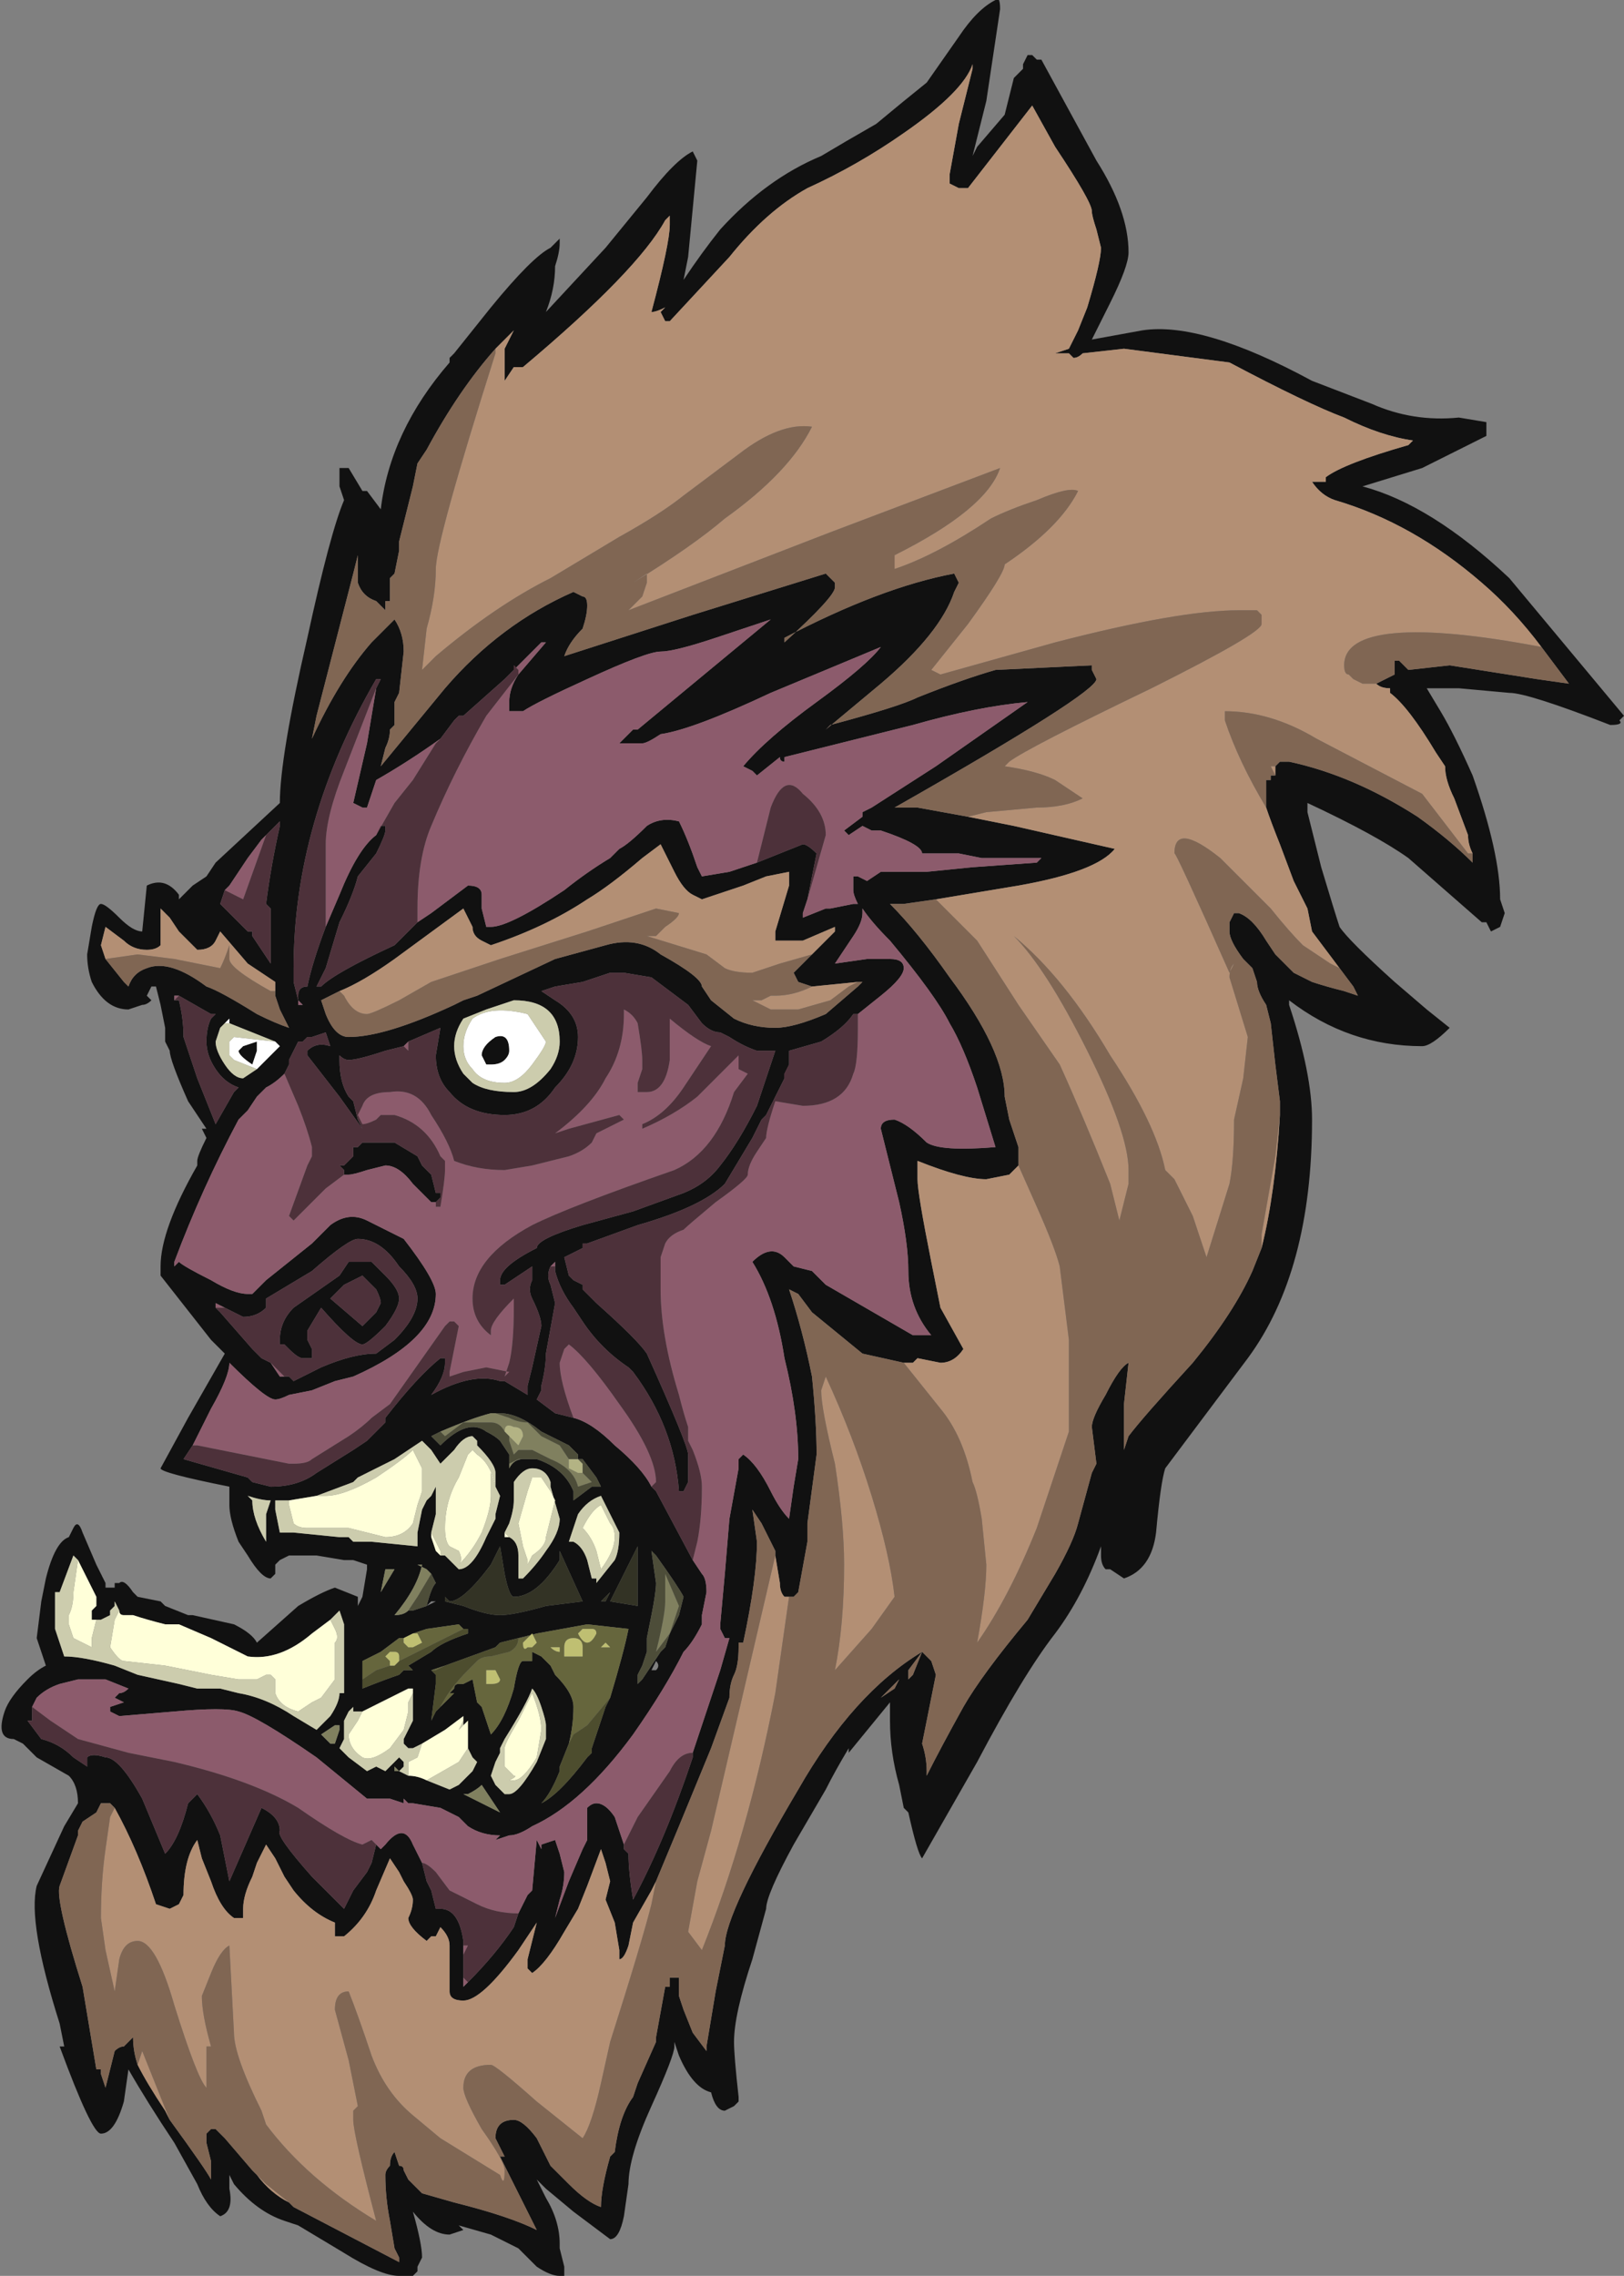 <?xml version="1.0" encoding="UTF-8" standalone="no"?>
<svg xmlns:ffdec="https://www.free-decompiler.com/flash" xmlns:xlink="http://www.w3.org/1999/xlink" ffdec:objectType="shape" height="24.8px" width="17.7px" xmlns="http://www.w3.org/2000/svg">
  <rect width="100%" height="100%" fill="#808080" stroke="none"/>
  <g transform="matrix(1.0, 0.0, 0.0, 1.0, 7.6, 17.95)">
    <path d="M3.3 -17.85 L3.15 -16.85 3.0 -16.25 3.05 -16.35 3.35 -16.7 3.45 -17.1 3.55 -17.2 3.55 -17.25 3.6 -17.35 3.65 -17.35 3.7 -17.3 3.75 -17.3 4.35 -16.2 Q4.7 -15.65 4.7 -15.2 4.7 -15.05 4.5 -14.65 L4.3 -14.25 4.85 -14.35 Q5.5 -14.45 6.7 -13.8 L7.35 -13.55 Q7.8 -13.35 8.3 -13.4 L8.6 -13.35 Q8.6 -13.25 8.6 -13.2 L7.9 -12.85 7.25 -12.65 Q8.0 -12.45 8.85 -11.65 L10.1 -10.15 10.05 -10.1 Q10.1 -10.05 9.95 -10.05 9.05 -10.4 8.85 -10.4 L8.3 -10.45 7.95 -10.45 8.1 -10.2 Q8.25 -9.95 8.45 -9.5 8.75 -8.65 8.75 -8.15 L8.8 -8.0 8.75 -7.85 8.65 -7.8 8.6 -7.9 8.55 -7.9 7.75 -8.6 Q7.4 -8.85 6.65 -9.2 L6.65 -9.1 6.8 -8.5 Q6.95 -8.0 7.0 -7.85 7.1 -7.7 7.6 -7.25 L7.95 -6.95 8.2 -6.75 Q8.0 -6.55 7.9 -6.55 7.1 -6.55 6.45 -7.05 L6.45 -7.0 Q6.7 -6.25 6.7 -5.75 6.7 -4.1 6.0 -3.15 L5.55 -2.55 Q5.25 -2.15 5.1 -1.95 5.05 -1.8 5.0 -1.25 4.95 -0.85 4.65 -0.75 L4.5 -0.85 4.45 -0.85 Q4.4 -0.9 4.4 -1.0 L4.4 -1.1 Q4.2 -0.55 3.9 -0.15 3.55 0.3 3.05 1.25 L2.45 2.3 Q2.4 2.25 2.3 1.8 L2.25 1.75 2.2 1.5 Q2.1 1.15 2.1 0.8 L2.1 0.6 1.65 1.15 1.65 1.1 Q1.5 1.35 1.4 1.55 L1.05 2.15 Q0.75 2.7 0.75 2.85 L0.6 3.4 Q0.4 4.0 0.4 4.3 0.4 4.45 0.45 4.9 L0.45 4.95 0.4 5.0 0.3 5.05 Q0.2 5.05 0.15 4.85 -0.05 4.8 -0.2 4.45 L-0.25 4.3 -0.25 4.35 Q-0.25 4.45 -0.5 5.0 -0.75 5.55 -0.75 5.85 L-0.8 6.2 Q-0.85 6.45 -0.95 6.45 L-1.35 6.15 -1.65 5.9 -1.75 5.8 -1.65 6.0 Q-1.5 6.25 -1.5 6.5 L-1.5 6.55 -1.45 6.75 -1.45 6.85 -1.5 6.85 Q-1.6 6.85 -1.75 6.75 L-1.95 6.55 Q-2.05 6.5 -2.25 6.4 L-2.6 6.3 -2.55 6.35 -2.7 6.4 Q-2.9 6.4 -3.1 6.15 -3.0 6.5 -3.0 6.65 L-3.05 6.75 -3.05 6.8 -3.1 6.85 -3.25 6.85 Q-3.45 6.85 -3.85 6.6 L-4.35 6.3 -4.5 6.25 Q-4.8 6.15 -5.05 5.85 L-5.1 5.75 -5.1 5.9 Q-5.05 6.15 -5.2 6.2 -5.35 6.1 -5.45 5.85 L-5.7 5.4 Q-6.0 4.95 -6.2 4.6 L-6.25 4.95 Q-6.35 5.3 -6.5 5.3 -6.6 5.3 -6.95 4.35 L-6.9 4.35 -6.95 4.1 Q-7.3 3.0 -7.2 2.6 L-6.9 1.95 -6.75 1.7 Q-6.75 1.5 -6.85 1.4 L-7.2 1.2 -7.35 1.05 -7.45 1.0 Q-7.65 1.0 -7.55 0.7 -7.5 0.55 -7.3 0.35 -7.2 0.25 -7.1 0.2 -7.15 0.05 -7.2 -0.1 L-7.15 -0.5 -7.1 -0.75 Q-7.0 -1.15 -6.85 -1.2 L-6.8 -1.3 Q-6.75 -1.4 -6.7 -1.25 L-6.55 -0.9 -6.45 -0.7 -6.45 -0.65 -6.35 -0.65 -6.35 -0.7 -6.3 -0.7 Q-6.25 -0.75 -6.15 -0.6 L-6.1 -0.55 -5.85 -0.5 -5.8 -0.45 -5.55 -0.35 -5.5 -0.35 -5.05 -0.25 Q-4.85 -0.15 -4.8 -0.05 L-4.35 -0.45 Q-4.1 -0.6 -3.95 -0.65 L-3.7 -0.55 -3.7 -0.45 -3.65 -0.55 -3.6 -0.85 -3.6 -0.9 -3.75 -0.95 -3.85 -0.95 -4.15 -1.0 -4.45 -1.0 -4.55 -0.95 -4.6 -0.9 -4.6 -0.8 -4.65 -0.75 Q-4.75 -0.75 -4.9 -1.0 L-5.0 -1.15 Q-5.1 -1.4 -5.1 -1.55 L-5.1 -1.75 Q-5.85 -1.9 -5.85 -1.95 L-5.55 -2.5 -5.15 -3.2 -5.3 -3.35 -5.85 -4.05 -5.85 -4.15 Q-5.85 -4.55 -5.45 -5.25 L-5.45 -5.3 Q-5.45 -5.35 -5.35 -5.55 L-5.4 -5.65 -5.35 -5.65 -5.55 -5.95 Q-5.75 -6.4 -5.75 -6.5 L-5.8 -6.6 -5.8 -6.75 -5.85 -7.0 -5.9 -7.2 -5.95 -7.2 -6.0 -7.1 -5.95 -7.05 Q-6.0 -7.0 -6.05 -7.0 L-6.2 -6.95 Q-6.45 -6.95 -6.6 -7.25 -6.65 -7.4 -6.65 -7.55 L-6.6 -7.85 Q-6.55 -8.1 -6.5 -8.1 -6.45 -8.1 -6.3 -7.95 -6.15 -7.8 -6.05 -7.8 L-6.0 -8.3 Q-5.8 -8.4 -5.65 -8.2 L-5.65 -8.15 -5.5 -8.3 -5.35 -8.4 -5.25 -8.55 -4.55 -9.2 Q-4.55 -9.7 -4.25 -11.0 -4.0 -12.15 -3.85 -12.5 L-3.9 -12.65 -3.9 -12.85 -3.8 -12.85 -3.65 -12.6 -3.6 -12.6 -3.45 -12.4 Q-3.35 -13.25 -2.7 -14.0 L-2.7 -14.05 -2.65 -14.1 -2.25 -14.6 Q-1.8 -15.15 -1.6 -15.25 L-1.5 -15.35 Q-1.5 -15.45 -1.5 -15.3 -1.5 -15.2 -1.55 -15.05 -1.55 -14.8 -1.65 -14.55 L-1.0 -15.25 -0.55 -15.8 Q-0.25 -16.2 -0.05 -16.3 L0.0 -16.2 -0.1 -15.15 -0.15 -14.9 Q0.05 -15.2 0.25 -15.45 0.75 -16.0 1.35 -16.25 1.6 -16.4 1.95 -16.6 2.25 -16.85 2.5 -17.05 L2.85 -17.55 Q3.05 -17.85 3.25 -17.95 3.3 -18.0 3.3 -17.85 M9.2 -10.9 Q8.9 -11.3 8.55 -11.6 7.8 -12.25 6.95 -12.5 6.8 -12.55 6.7 -12.7 L6.85 -12.7 6.85 -12.75 Q7.05 -12.9 7.75 -13.1 L7.8 -13.15 Q7.45 -13.2 7.05 -13.4 6.65 -13.55 5.8 -14.0 L4.65 -14.15 4.2 -14.1 Q4.15 -14.05 4.1 -14.05 L4.05 -14.1 3.9 -14.1 4.05 -14.15 4.15 -14.35 4.25 -14.6 Q4.4 -15.1 4.4 -15.25 L4.35 -15.45 Q4.3 -15.6 4.3 -15.65 4.3 -15.75 3.9 -16.35 L3.65 -16.8 2.95 -15.9 2.85 -15.9 2.75 -15.95 2.75 -16.05 2.85 -16.6 3.0 -17.2 3.0 -17.25 Q2.9 -16.95 2.25 -16.5 1.75 -16.15 1.2 -15.9 0.75 -15.65 0.35 -15.15 L-0.3 -14.45 -0.35 -14.45 -0.4 -14.55 -0.35 -14.6 Q-0.45 -14.55 -0.5 -14.55 -0.3 -15.3 -0.3 -15.5 L-0.3 -15.6 -0.35 -15.55 Q-0.65 -15.0 -1.9 -13.95 L-2.0 -13.95 -2.1 -13.8 -2.1 -14.15 -2.0 -14.35 -2.2 -14.15 Q-2.6 -13.7 -2.95 -13.05 L-3.05 -12.9 -3.1 -12.65 -3.25 -12.05 -3.25 -11.95 -3.3 -11.7 -3.35 -11.65 -3.35 -11.4 -3.4 -11.4 -3.4 -11.3 -3.5 -11.4 Q-3.65 -11.45 -3.7 -11.6 L-3.7 -11.9 -3.75 -11.7 -4.15 -10.15 -4.2 -9.9 Q-3.9 -10.55 -3.55 -10.95 L-3.3 -11.2 Q-3.2 -11.05 -3.2 -10.85 L-3.25 -10.4 -3.3 -10.3 -3.3 -10.05 -3.35 -10.0 Q-3.35 -9.9 -3.4 -9.8 L-3.45 -9.6 -2.75 -10.45 Q-2.15 -11.15 -1.35 -11.5 L-1.25 -11.45 Q-1.2 -11.45 -1.2 -11.35 -1.2 -11.25 -1.25 -11.1 -1.4 -10.95 -1.45 -10.8 L-0.05 -11.25 1.4 -11.7 1.5 -11.6 1.5 -11.55 Q1.5 -11.45 0.95 -10.95 L0.95 -11.0 Q2.0 -11.55 2.8 -11.7 L2.85 -11.6 2.8 -11.5 Q2.65 -11.05 2.0 -10.5 L1.4 -10.0 1.45 -10.05 Q2.2 -10.25 2.4 -10.35 2.9 -10.55 3.25 -10.65 L4.3 -10.7 4.3 -10.65 4.35 -10.55 Q4.35 -10.4 2.15 -9.15 L2.4 -9.15 2.95 -9.05 3.45 -8.95 4.55 -8.7 Q4.35 -8.45 3.5 -8.3 L2.6 -8.15 2.25 -8.1 2.1 -8.1 Q2.4 -7.8 2.75 -7.3 3.35 -6.5 3.35 -6.0 L3.4 -5.75 3.5 -5.45 3.5 -5.25 3.4 -5.15 3.15 -5.1 Q2.9 -5.1 2.4 -5.3 2.4 -5.25 2.4 -5.1 2.4 -4.95 2.55 -4.2 L2.65 -3.7 2.9 -3.25 Q2.8 -3.1 2.65 -3.1 L2.4 -3.15 2.35 -3.1 2.25 -3.1 1.8 -3.2 1.25 -3.65 1.1 -3.85 1.0 -3.9 Q1.15 -3.45 1.25 -2.95 1.3 -2.45 1.3 -2.1 L1.2 -1.35 1.2 -1.15 1.1 -0.6 1.05 -0.55 1.0 -0.55 0.95 -0.55 Q0.9 -0.6 0.9 -0.7 L0.85 -1.0 0.85 -1.05 0.7 -1.35 0.6 -1.5 0.65 -1.15 Q0.65 -0.75 0.5 -0.05 L0.45 -0.05 0.45 0.0 Q0.45 0.2 0.4 0.3 0.35 0.4 0.35 0.55 L0.15 1.1 -0.2 1.95 -0.45 2.55 -0.5 2.65 -0.7 3.0 -0.75 3.25 Q-0.8 3.4 -0.85 3.4 L-0.85 3.3 -0.9 3.0 -1.0 2.75 -0.95 2.55 -1.0 2.35 -1.05 2.2 -1.2 2.6 -1.3 2.85 -1.45 3.1 Q-1.65 3.45 -1.8 3.55 L-1.85 3.5 -1.85 3.4 -1.75 3.0 -1.95 3.3 Q-2.35 3.85 -2.55 3.85 -2.7 3.85 -2.7 3.75 L-2.7 3.25 Q-2.7 3.15 -2.8 3.05 L-2.85 3.15 -2.9 3.15 -2.95 3.2 Q-3.15 3.05 -3.15 2.95 -3.1 2.85 -3.1 2.75 -3.1 2.7 -3.2 2.55 L-3.25 2.45 -3.35 2.3 -3.5 2.65 Q-3.6 2.95 -3.85 3.15 L-3.95 3.15 Q-3.95 3.1 -3.95 3.0 -4.2 2.9 -4.4 2.65 L-4.5 2.5 -4.6 2.3 -4.7 2.15 -4.8 2.35 -4.85 2.5 Q-4.95 2.7 -4.95 2.85 L-4.95 2.95 -5.05 2.95 Q-5.2 2.85 -5.3 2.55 L-5.4 2.3 -5.45 2.1 Q-5.6 2.3 -5.6 2.7 L-5.65 2.8 -5.75 2.85 -5.9 2.8 Q-6.1 2.2 -6.35 1.75 L-6.4 1.7 -6.5 1.7 -6.55 1.8 -6.7 1.9 -6.75 2.0 -6.75 2.05 -6.95 2.6 Q-7.0 2.75 -6.7 3.7 L-6.55 4.6 -6.5 4.6 -6.5 4.65 -6.45 4.8 -6.35 4.4 Q-6.3 4.35 -6.25 4.35 L-6.15 4.25 Q-6.15 4.4 -6.1 4.55 -6.0 4.75 -5.8 5.05 L-5.75 5.15 Q-5.35 5.7 -5.3 5.8 L-5.3 5.6 -5.35 5.4 -5.35 5.3 -5.3 5.25 -5.25 5.25 -5.15 5.35 -4.85 5.7 -4.8 5.75 Q-4.65 5.95 -4.45 6.05 L-4.4 6.1 -3.25 6.7 -3.25 6.65 -3.3 6.55 -3.35 6.25 Q-3.4 6.0 -3.4 5.75 -3.4 5.7 -3.35 5.65 -3.35 5.55 -3.3 5.5 L-3.25 5.65 Q-3.2 5.65 -3.2 5.7 L-3.15 5.8 -3.0 5.95 -2.65 6.05 Q-2.05 6.2 -1.75 6.35 L-2.15 5.55 -2.1 5.55 -2.2 5.35 Q-2.2 5.15 -2.0 5.15 -1.9 5.15 -1.75 5.35 L-1.6 5.65 -1.4 5.85 Q-1.2 6.05 -1.05 6.1 -1.05 5.9 -0.95 5.55 L-0.9 5.5 Q-0.85 5.1 -0.7 4.9 L-0.65 4.75 -0.45 4.3 -0.45 4.25 -0.35 3.7 -0.3 3.7 -0.3 3.6 -0.2 3.6 -0.2 3.8 -0.15 3.95 -0.05 4.2 0.1 4.4 0.1 4.35 0.2 3.75 0.3 3.25 Q0.3 2.9 1.1 1.55 1.7 0.5 2.45 0.05 L2.3 0.25 2.3 0.35 2.35 0.3 2.45 0.05 2.55 0.15 2.6 0.3 2.45 1.05 Q2.5 1.2 2.5 1.35 L2.5 1.4 Q2.65 1.1 2.9 0.65 3.1 0.3 3.6 -0.3 L3.9 -0.8 Q4.1 -1.15 4.15 -1.35 L4.3 -1.9 4.35 -2.0 4.3 -2.4 Q4.3 -2.5 4.45 -2.75 4.6 -3.05 4.7 -3.1 L4.65 -2.65 4.65 -2.15 4.7 -2.3 Q4.85 -2.5 5.4 -3.1 5.85 -3.65 6.05 -4.1 L6.15 -4.35 Q6.3 -4.95 6.35 -5.8 L6.35 -5.95 6.3 -6.35 6.25 -6.8 6.2 -7.0 Q6.1 -7.15 6.1 -7.25 L6.05 -7.4 5.95 -7.5 Q5.8 -7.7 5.8 -7.8 L5.8 -7.9 5.85 -8.0 5.9 -8.0 Q6.05 -7.95 6.2 -7.7 L6.3 -7.55 6.5 -7.35 Q6.6 -7.3 6.7 -7.25 6.85 -7.2 7.05 -7.15 L7.2 -7.1 7.15 -7.2 7.0 -7.4 6.7 -7.8 6.65 -8.05 6.5 -8.35 6.35 -8.75 Q6.25 -9.0 6.2 -9.15 L6.2 -9.3 Q6.2 -9.4 6.2 -9.45 L6.25 -9.45 6.25 -9.5 6.3 -9.5 6.3 -9.6 6.35 -9.65 6.45 -9.65 Q7.15 -9.5 7.85 -9.05 8.2 -8.8 8.45 -8.55 L8.45 -8.65 Q8.4 -8.75 8.4 -8.85 L8.25 -9.25 Q8.15 -9.45 8.15 -9.6 L8.05 -9.75 Q7.75 -10.25 7.55 -10.4 L7.55 -10.45 Q7.45 -10.45 7.4 -10.5 L7.6 -10.6 7.6 -10.75 7.65 -10.75 7.75 -10.65 8.2 -10.7 9.15 -10.55 9.5 -10.5 9.2 -10.9 M1.2 -8.15 L1.15 -8.0 1.15 -7.95 1.4 -8.05 1.45 -8.05 1.7 -8.1 1.75 -8.1 Q1.7 -8.2 1.7 -8.25 L1.7 -8.4 1.75 -8.4 1.85 -8.35 2.0 -8.45 2.5 -8.45 3.0 -8.5 3.7 -8.55 3.75 -8.6 3.1 -8.6 2.85 -8.65 2.45 -8.65 Q2.45 -8.75 2.0 -8.9 L1.9 -8.9 1.8 -8.95 1.65 -8.85 1.6 -8.9 1.8 -9.05 1.8 -9.1 1.9 -9.15 2.6 -9.6 3.6 -10.3 Q3.05 -10.25 2.35 -10.05 L0.95 -9.7 0.95 -9.65 Q0.9 -9.65 0.9 -9.7 L0.65 -9.5 0.6 -9.55 0.5 -9.6 Q0.75 -9.9 1.3 -10.3 1.85 -10.7 2.0 -10.9 L0.8 -10.4 Q-0.05 -10.0 -0.4 -9.95 -0.55 -9.85 -0.6 -9.85 L-0.85 -9.85 -0.7 -10.0 -0.65 -10.0 0.8 -11.2 0.2 -11.0 Q-0.25 -10.85 -0.4 -10.85 -0.55 -10.85 -1.2 -10.55 -1.75 -10.3 -1.9 -10.2 L-2.05 -10.2 -2.05 -10.3 Q-2.05 -10.45 -1.95 -10.6 L-1.65 -10.95 -1.7 -10.95 -2.0 -10.65 -2.1 -10.55 -2.55 -10.15 -2.6 -10.15 -2.65 -10.1 -2.8 -9.9 Q-3.15 -9.65 -3.5 -9.45 L-3.6 -9.15 -3.65 -9.15 -3.75 -9.2 -3.6 -9.85 -3.5 -10.45 -3.45 -10.55 -3.5 -10.55 Q-4.4 -9.0 -4.4 -7.4 L-4.4 -7.25 -4.35 -7.05 -4.35 -7.1 Q-4.35 -7.2 -4.25 -7.2 -4.2 -7.45 -4.05 -7.85 L-3.9 -8.2 Q-3.7 -8.7 -3.5 -8.85 L-3.45 -8.95 -3.4 -8.95 Q-3.4 -9.0 -3.4 -8.9 -3.4 -8.85 -3.5 -8.65 L-3.7 -8.4 Q-3.75 -8.2 -3.9 -7.9 L-4.05 -7.4 -4.15 -7.2 -4.1 -7.2 Q-3.95 -7.35 -3.3 -7.65 L-3.05 -7.9 -2.9 -8.0 -2.5 -8.3 Q-2.35 -8.3 -2.35 -8.2 L-2.35 -8.05 -2.3 -7.85 -2.25 -7.85 Q-2.05 -7.85 -1.45 -8.25 -1.2 -8.45 -0.95 -8.6 L-0.85 -8.7 Q-0.75 -8.75 -0.55 -8.95 -0.4 -9.05 -0.2 -9.0 -0.1 -8.8 0.0 -8.5 L0.05 -8.4 0.35 -8.45 0.65 -8.55 1.15 -8.75 Q1.2 -8.75 1.3 -8.65 L1.2 -8.15 M1.25 -7.55 L1.5 -7.8 1.5 -7.85 1.15 -7.7 0.85 -7.7 0.85 -7.8 1.0 -8.3 1.0 -8.45 0.75 -8.4 0.5 -8.3 0.05 -8.15 -0.05 -8.2 Q-0.15 -8.25 -0.25 -8.45 L-0.4 -8.75 -0.6 -8.6 Q-0.95 -8.3 -1.2 -8.15 -1.65 -7.85 -2.25 -7.65 L-2.35 -7.7 Q-2.45 -7.75 -2.45 -7.85 L-2.55 -8.05 -3.3 -7.5 Q-3.65 -7.25 -3.9 -7.15 L-4.1 -7.05 -4.05 -6.9 Q-3.95 -6.65 -3.8 -6.65 -3.4 -6.65 -2.65 -7.0 L-2.55 -7.05 -2.4 -7.1 -1.55 -7.5 -1.0 -7.65 Q-0.65 -7.75 -0.4 -7.55 0.05 -7.3 0.05 -7.2 L0.15 -7.05 0.4 -6.85 Q0.6 -6.75 0.85 -6.75 1.05 -6.75 1.4 -6.9 L1.75 -7.2 1.8 -7.25 1.75 -7.25 1.25 -7.2 1.1 -7.25 1.05 -7.35 1.25 -7.55 M-0.05 1.15 Q0.15 0.55 0.25 0.25 L0.35 -0.1 0.3 -0.1 0.25 -0.2 0.25 -0.25 0.3 -0.8 0.35 -1.4 0.45 -1.95 0.45 -2.05 0.5 -2.1 Q0.65 -2.0 0.8 -1.7 0.9 -1.5 1.0 -1.4 L1.05 -1.75 1.1 -2.05 Q1.1 -2.55 0.95 -3.15 0.85 -3.8 0.6 -4.2 0.8 -4.4 0.95 -4.25 L1.05 -4.15 1.25 -4.1 1.4 -3.95 2.35 -3.4 2.55 -3.4 Q2.3 -3.7 2.3 -4.1 2.3 -4.4 2.2 -4.85 L2.0 -5.65 Q2.0 -5.75 2.15 -5.75 2.3 -5.7 2.5 -5.5 2.65 -5.4 3.25 -5.45 L3.05 -6.1 Q2.9 -6.55 2.75 -6.8 2.6 -7.1 2.1 -7.7 1.9 -7.9 1.8 -8.05 L1.8 -8.0 Q1.8 -7.9 1.7 -7.75 L1.5 -7.45 1.85 -7.5 2.1 -7.5 Q2.25 -7.5 2.25 -7.4 2.25 -7.3 2.0 -7.1 L1.75 -6.9 1.7 -6.9 Q1.6 -6.75 1.35 -6.6 L1.0 -6.5 1.0 -6.35 0.95 -6.2 0.75 -5.8 0.7 -5.75 0.6 -5.55 0.3 -5.05 Q0.05 -4.8 -0.65 -4.6 L-1.2 -4.4 -1.25 -4.4 -1.25 -4.35 -1.45 -4.25 -1.4 -4.05 -1.35 -4.0 -1.25 -3.95 -1.25 -3.9 -1.1 -3.75 Q-0.65 -3.35 -0.55 -3.2 -0.1 -2.2 -0.1 -2.1 L-0.1 -1.8 -0.15 -1.7 -0.2 -1.7 Q-0.25 -2.4 -0.7 -3.0 L-0.75 -3.05 Q-1.05 -3.25 -1.25 -3.55 L-1.35 -3.7 Q-1.5 -3.9 -1.55 -4.1 L-1.55 -4.2 -1.6 -4.15 Q-1.65 -4.05 -1.6 -3.95 L-1.55 -3.75 -1.65 -3.2 Q-1.65 -3.05 -1.7 -2.85 L-1.7 -2.8 -1.75 -2.7 -1.55 -2.55 -1.35 -2.5 Q-1.15 -2.45 -0.9 -2.2 -0.6 -1.95 -0.5 -1.75 L-0.45 -1.7 -0.05 -0.95 0.05 -0.8 Q0.1 -0.75 0.1 -0.6 L0.05 -0.35 0.05 -0.25 Q-0.05 -0.05 -0.15 0.05 -0.35 0.45 -0.7 0.95 -1.25 1.7 -1.8 1.95 -1.95 2.05 -2.05 2.05 L-2.2 2.1 -2.15 2.05 Q-2.35 2.05 -2.5 1.95 L-2.6 1.85 -2.8 1.75 -3.1 1.7 -3.15 1.7 -3.2 1.65 -3.2 1.7 -3.35 1.65 -3.6 1.65 -4.15 1.2 Q-4.8 0.75 -5.0 0.7 -5.15 0.65 -5.7 0.7 L-6.3 0.75 -6.4 0.7 -6.4 0.65 -6.25 0.6 -6.35 0.55 -6.3 0.5 Q-6.25 0.5 -6.2 0.45 L-6.45 0.35 -6.75 0.35 -6.95 0.4 Q-7.1 0.45 -7.2 0.55 L-7.25 0.65 -7.25 0.8 -7.3 0.8 -7.15 1.0 Q-6.95 1.05 -6.8 1.2 L-6.65 1.3 -6.65 1.2 Q-6.6 1.15 -6.45 1.2 -6.3 1.2 -6.05 1.65 L-5.8 2.25 Q-5.65 2.1 -5.55 1.7 L-5.45 1.6 Q-5.3 1.8 -5.2 2.05 L-5.1 2.55 -4.75 1.75 Q-4.55 1.85 -4.55 2.0 -4.6 2.05 -4.2 2.5 L-3.85 2.85 -3.75 2.65 -3.6 2.45 -3.55 2.35 -3.5 2.15 -3.45 2.2 -3.4 2.15 Q-3.2 1.9 -3.1 2.15 L-3.0 2.35 -2.95 2.55 -2.9 2.65 -2.85 2.85 -2.8 2.85 Q-2.6 2.85 -2.55 3.2 L-2.55 3.35 -2.55 3.6 -2.55 3.7 -2.5 3.65 Q-2.2 3.35 -2.0 3.05 L-1.95 2.9 -1.85 2.7 -1.8 2.65 -1.75 2.1 -1.7 2.2 -1.7 2.15 -1.55 2.1 -1.5 2.25 -1.45 2.45 Q-1.45 2.6 -1.5 2.75 L-1.55 2.95 -1.4 2.55 -1.25 2.2 -1.2 2.1 -1.2 1.75 Q-1.15 1.7 -1.1 1.7 -1.0 1.7 -0.9 1.85 L-0.8 2.15 -0.8 2.2 -0.75 2.25 Q-0.75 2.45 -0.7 2.75 -0.35 2.1 -0.05 1.2 L-0.05 1.15 M-5.5 -2.2 L-5.6 -2.05 -4.9 -1.85 -4.85 -1.8 -4.65 -1.75 Q-4.35 -1.75 -4.15 -1.9 L-3.75 -2.15 -3.6 -2.25 -3.4 -2.45 -3.4 -2.5 Q-3.05 -2.95 -2.8 -3.15 L-2.75 -3.15 -2.75 -3.1 Q-2.75 -2.95 -2.9 -2.75 -2.45 -3.0 -2.15 -2.9 L-2.1 -2.9 -1.85 -2.75 -1.85 -2.85 -1.8 -3.05 -1.7 -3.5 Q-1.7 -3.6 -1.8 -3.8 -1.85 -3.9 -1.8 -4.0 L-1.8 -4.15 -2.1 -3.95 -2.15 -3.95 -2.15 -4.0 Q-2.15 -4.15 -1.75 -4.35 -1.75 -4.45 -1.25 -4.6 L-0.7 -4.75 -0.15 -4.95 Q0.1 -5.05 0.25 -5.25 0.45 -5.5 0.65 -5.9 L0.85 -6.5 0.65 -6.5 Q0.5 -6.55 0.35 -6.65 L0.25 -6.7 Q0.15 -6.7 0.05 -6.8 L-0.1 -7.0 -0.5 -7.3 -0.8 -7.35 -0.95 -7.35 -1.25 -7.25 -1.55 -7.2 -1.7 -7.15 -1.55 -7.05 Q-1.3 -6.9 -1.3 -6.65 -1.3 -6.35 -1.55 -6.1 -1.75 -5.8 -2.1 -5.8 -2.5 -5.8 -2.7 -6.05 -2.85 -6.2 -2.85 -6.45 L-2.8 -6.75 -3.15 -6.6 -3.2 -6.55 -3.4 -6.5 Q-3.7 -6.4 -3.8 -6.4 -3.85 -6.4 -3.9 -6.45 L-3.9 -6.4 Q-3.9 -6.15 -3.8 -6.0 L-3.75 -5.95 -3.7 -5.75 -3.65 -5.65 -3.9 -6.0 -4.25 -6.45 -4.25 -6.5 Q-4.15 -6.6 -4.0 -6.55 L-4.05 -6.7 -4.2 -6.65 -4.25 -6.65 -4.3 -6.6 -4.35 -6.6 -4.45 -6.4 -4.45 -6.35 -4.5 -6.25 Q-4.6 -6.15 -4.7 -6.1 L-4.8 -6.0 -4.9 -5.85 -5.0 -5.75 Q-5.4 -5.0 -5.7 -4.2 L-5.7 -4.15 -5.65 -4.2 Q-5.6 -4.15 -5.3 -4.0 -5.05 -3.85 -4.9 -3.85 L-4.85 -3.85 -4.7 -4.0 -4.2 -4.4 -4.0 -4.6 Q-3.8 -4.75 -3.6 -4.65 L-3.2 -4.45 Q-2.85 -4.0 -2.85 -3.85 -2.85 -3.35 -3.75 -2.95 L-3.95 -2.9 -4.2 -2.8 -4.45 -2.75 Q-4.55 -2.7 -4.6 -2.7 -4.7 -2.7 -5.1 -3.1 -5.1 -2.95 -5.3 -2.6 L-5.5 -2.2 M-3.85 -5.15 L-3.85 -5.2 -3.9 -5.25 -3.85 -5.25 -3.75 -5.35 -3.75 -5.45 -3.7 -5.45 -3.65 -5.5 -3.3 -5.5 -3.05 -5.35 -3.0 -5.25 -2.9 -5.15 -2.85 -4.95 -2.8 -4.95 -2.8 -4.9 -2.85 -4.85 -2.9 -4.85 -3.1 -5.05 Q-3.25 -5.25 -3.4 -5.25 L-3.6 -5.2 Q-3.75 -5.15 -3.8 -5.15 L-3.85 -5.15 M2.3 0.45 L2.3 0.45 M2.15 0.45 L2.2 0.35 2.0 0.55 2.15 0.45 M-4.85 -7.75 L-4.65 -7.45 -4.65 -8.05 -4.7 -8.1 Q-4.65 -8.5 -4.55 -8.95 L-4.55 -9.0 -4.7 -8.85 -4.75 -8.8 -4.9 -8.6 -5.1 -8.3 -5.15 -8.25 -5.2 -8.1 -4.9 -7.8 -4.85 -7.8 -4.85 -7.75 M-4.6 -7.15 L-4.6 -7.25 -4.9 -7.45 -5.2 -7.8 -5.25 -7.7 Q-5.3 -7.6 -5.45 -7.6 L-5.65 -7.8 -5.75 -7.95 -5.85 -8.05 -5.85 -7.75 Q-5.85 -7.7 -5.85 -7.65 -5.9 -7.6 -6.0 -7.6 -6.15 -7.6 -6.25 -7.7 L-6.45 -7.85 -6.5 -7.65 -6.45 -7.5 -6.25 -7.25 -6.2 -7.2 Q-6.15 -7.35 -6.0 -7.4 -5.75 -7.5 -5.35 -7.2 -5.2 -7.15 -4.8 -6.9 -4.6 -6.8 -4.45 -6.75 L-4.55 -6.95 -4.6 -7.1 -4.6 -7.15 M-5.65 -7.1 L-5.7 -7.1 -5.7 -7.05 -5.65 -7.05 Q-5.6 -6.85 -5.6 -6.65 L-5.45 -6.2 -5.25 -5.7 -5.05 -6.05 -5.0 -6.1 Q-5.15 -6.15 -5.25 -6.3 -5.35 -6.45 -5.35 -6.6 -5.35 -6.75 -5.3 -6.85 L-5.25 -6.9 -5.3 -6.9 -5.65 -7.1 M-6.75 -0.95 L-6.8 -1.0 -6.95 -0.6 -7.0 -0.6 -7.0 -0.2 -6.9 0.1 Q-6.7 0.1 -6.35 0.2 L-6.1 0.3 -5.65 0.4 -5.45 0.45 -5.2 0.45 -5.0 0.5 Q-4.7 0.55 -4.4 0.75 L-4.15 0.9 -4.0 0.75 Q-3.9 0.6 -3.9 0.5 L-3.85 0.5 -3.85 -0.25 -3.9 -0.4 -4.0 -0.3 -4.2 -0.15 Q-4.55 0.15 -4.9 0.1 L-5.3 -0.1 -5.65 -0.25 -5.8 -0.25 Q-6.0 -0.3 -6.15 -0.35 L-6.25 -0.35 Q-6.3 -0.35 -6.3 -0.4 L-6.35 -0.5 -6.35 -0.45 -6.4 -0.4 -6.4 -0.35 -6.5 -0.3 -6.55 -0.3 -6.6 -0.3 -6.6 -0.4 -6.55 -0.45 -6.55 -0.55 -6.75 -0.95 M-2.0 -7.05 L-2.3 -6.95 -2.55 -6.85 Q-2.65 -6.7 -2.65 -6.55 -2.65 -6.4 -2.55 -6.25 L-2.45 -6.15 Q-2.3 -6.05 -2.0 -6.05 -1.8 -6.05 -1.6 -6.3 -1.5 -6.45 -1.5 -6.6 -1.5 -7.05 -2.0 -7.05 M-2.1 -6.4 Q-2.15 -6.35 -2.25 -6.35 L-2.3 -6.35 -2.35 -6.45 Q-2.35 -6.55 -2.2 -6.65 -2.05 -6.7 -2.05 -6.5 -2.05 -6.45 -2.1 -6.4 M-2.35 -6.05 L-2.35 -6.05 M-4.35 -7.05 L-4.35 -7.0 -4.3 -7.0 -4.35 -7.05 M-4.8 -6.3 L-4.55 -6.55 -4.6 -6.6 -5.1 -6.8 -5.1 -6.85 -5.15 -6.8 -5.2 -6.75 -5.25 -6.6 Q-5.25 -6.5 -5.15 -6.35 -5.05 -6.2 -4.95 -6.2 L-4.8 -6.3 M-4.8 -6.5 L-4.85 -6.35 Q-5.0 -6.45 -5.0 -6.5 L-4.95 -6.55 -4.8 -6.6 -4.8 -6.5 M-5.15 -3.7 L-5.25 -3.75 -5.25 -3.7 -5.2 -3.65 -4.85 -3.25 -4.75 -3.15 -4.65 -3.1 -4.55 -2.95 -4.5 -2.95 -4.45 -2.95 -4.4 -2.9 -4.1 -3.05 Q-3.75 -3.2 -3.5 -3.2 L-3.3 -3.35 Q-3.05 -3.6 -3.05 -3.8 -3.05 -3.95 -3.25 -4.15 -3.45 -4.45 -3.7 -4.45 -3.8 -4.45 -4.2 -4.1 L-4.7 -3.8 -4.7 -3.7 Q-4.8 -3.6 -4.95 -3.6 L-5.15 -3.7 M-4.0 -3.8 L-3.65 -3.5 -3.5 -3.65 -3.45 -3.75 Q-3.45 -3.8 -3.5 -3.9 L-3.65 -4.05 -3.85 -3.95 -4.0 -3.8 M-3.8 -4.2 L-3.55 -4.2 -3.4 -4.05 Q-3.25 -3.9 -3.25 -3.8 -3.25 -3.7 -3.4 -3.5 -3.6 -3.3 -3.65 -3.3 -3.75 -3.3 -4.1 -3.7 L-4.25 -3.45 -4.25 -3.35 -4.2 -3.25 -4.2 -3.15 -4.3 -3.15 Q-4.35 -3.15 -4.45 -3.25 L-4.5 -3.3 -4.55 -3.3 -4.55 -3.35 Q-4.55 -3.55 -4.4 -3.7 L-3.9 -4.05 -3.8 -4.2 M-4.45 -1.6 L-4.6 -1.6 -4.6 -1.5 -4.55 -1.25 -4.4 -1.25 -3.9 -1.2 -3.8 -1.2 -3.75 -1.15 -3.55 -1.15 -3.05 -1.1 -3.05 -1.25 -3.0 -1.5 -2.95 -1.6 -2.9 -1.65 -2.85 -1.75 -2.85 -1.45 -2.9 -1.25 -2.9 -1.2 -2.85 -1.05 -2.8 -1.0 -2.75 -1.0 -2.6 -0.85 Q-2.45 -0.85 -2.3 -1.2 L-2.2 -1.4 -2.2 -1.45 -2.15 -1.65 -2.2 -1.75 -2.2 -1.9 Q-2.2 -2.0 -2.4 -2.2 L-2.4 -2.25 -2.45 -2.3 Q-2.55 -2.3 -2.65 -2.15 L-2.8 -2.0 -2.9 -2.15 -3.0 -2.25 -3.3 -2.05 -3.7 -1.85 -3.75 -1.8 -4.15 -1.65 -4.45 -1.6 M-4.85 -1.6 Q-4.85 -1.4 -4.7 -1.15 L-4.7 -1.45 -4.65 -1.6 Q-4.75 -1.6 -4.9 -1.65 L-4.85 -1.6 M-2.9 -0.8 L-2.95 -0.85 -3.05 -0.9 -3.0 -0.9 Q-3.05 -0.65 -3.3 -0.35 -3.2 -0.35 -3.15 -0.4 L-3.1 -0.4 -2.95 -0.45 Q-2.9 -0.65 -2.85 -0.7 L-2.9 -0.8 M-2.9 -0.5 L-2.95 -0.45 -2.85 -0.5 -2.9 -0.5 M-3.4 -0.85 L-3.45 -0.6 -3.3 -0.85 -3.4 -0.85 M-3.1 -0.15 L-3.2 -0.1 -3.25 -0.1 -3.45 0.05 -3.65 0.15 -3.65 0.35 -3.65 0.45 Q-3.4 0.35 -3.25 0.3 L-3.2 0.25 -3.1 0.25 -3.15 0.2 -2.9 0.05 Q-2.8 -0.05 -2.5 -0.15 L-2.5 -0.2 -2.55 -0.2 -2.6 -0.25 -2.95 -0.2 -3.1 -0.15 M-2.8 -2.35 L-2.9 -2.3 -2.8 -2.2 Q-2.5 -2.5 -2.3 -2.35 -2.2 -2.3 -2.15 -2.25 L-2.05 -2.1 -2.05 -2.05 -2.05 -1.95 Q-2.0 -2.05 -1.9 -2.05 L-1.75 -2.05 Q-1.45 -1.95 -1.35 -1.7 L-1.35 -1.6 -1.15 -1.75 -1.05 -1.75 -1.1 -1.85 -1.25 -2.05 -1.3 -2.05 -1.3 -2.1 -1.4 -2.2 -1.7 -2.35 Q-1.95 -2.55 -2.15 -2.55 L-2.25 -2.55 Q-2.45 -2.5 -2.8 -2.35 M-1.9 -0.75 Q-1.75 -0.9 -1.65 -1.05 -1.5 -1.25 -1.5 -1.4 L-1.6 -1.75 -1.6 -1.8 Q-1.65 -1.95 -1.8 -1.95 -1.9 -1.95 -2.0 -1.8 L-2.0 -1.6 Q-2.0 -1.5 -2.05 -1.35 L-2.1 -1.25 -2.1 -1.2 -2.05 -1.2 Q-1.95 -1.15 -1.95 -1.0 L-1.95 -0.75 -1.9 -0.75 M-1.5 -0.95 Q-1.75 -0.55 -2.0 -0.55 -2.05 -0.55 -2.1 -0.8 L-2.15 -1.1 -2.25 -0.9 Q-2.55 -0.5 -2.7 -0.5 L-2.75 -0.55 -2.75 -0.5 -2.55 -0.45 Q-2.3 -0.35 -2.15 -0.35 -2.0 -0.35 -1.65 -0.45 L-1.25 -0.5 -1.5 -1.05 -1.5 -0.95 M-2.85 -0.7 L-2.85 -0.7 M-1.75 -0.15 L-2.15 -0.05 -2.2 0.0 -2.75 0.2 -2.9 0.25 -2.85 0.3 -2.85 0.4 -2.9 0.8 -2.85 0.7 -2.65 0.5 -2.7 0.5 -2.65 0.45 Q-2.65 0.4 -2.6 0.4 L-2.55 0.4 -2.45 0.35 -2.4 0.6 -2.35 0.65 -2.25 0.95 Q-2.1 0.8 -2.0 0.45 -1.95 0.15 -1.9 0.15 L-1.8 0.15 -1.8 0.05 -1.7 0.1 -1.6 0.2 -1.55 0.3 Q-1.35 0.5 -1.35 0.65 -1.35 0.85 -1.4 1.05 L-1.5 1.3 -1.5 1.35 Q-1.6 1.6 -1.7 1.7 -1.5 1.6 -1.2 1.2 L-1.15 1.15 -1.15 1.1 -1.0 0.65 -0.95 0.55 Q-0.8 0.05 -0.75 -0.2 L-1.2 -0.25 -1.75 -0.15 M-0.7 -1.35 L-0.7 -1.35 M-0.65 0.4 L-0.6 0.35 -0.4 0.05 -0.35 0.0 -0.3 -0.15 -0.2 -0.35 -0.15 -0.55 Q-0.2 -0.65 -0.45 -1.0 L-0.5 -1.05 -0.45 -0.7 Q-0.45 -0.6 -0.5 -0.35 L-0.55 -0.1 -0.55 0.05 -0.6 0.2 -0.65 0.3 -0.65 0.4 -0.65 0.4 M-0.95 -1.45 L-1.05 -1.65 Q-1.2 -1.6 -1.3 -1.45 L-1.4 -1.15 -1.35 -1.15 Q-1.25 -1.1 -1.2 -0.95 L-1.15 -0.75 -1.1 -0.75 -1.1 -0.7 -0.9 -0.95 Q-0.85 -1.05 -0.85 -1.25 L-0.95 -1.45 M-1.05 -0.5 L-1.0 -0.5 -0.95 -0.6 -1.05 -0.5 M-0.95 -0.5 L-0.65 -0.45 -0.65 -1.1 Q-0.7 -1.0 -0.8 -0.8 -0.9 -0.6 -0.95 -0.5 M-0.45 0.15 L-0.5 0.25 -0.45 0.25 Q-0.4 0.2 -0.45 0.15 M-1.7 0.65 Q-1.75 0.5 -1.8 0.45 -1.85 0.6 -2.1 1.0 L-2.15 1.1 -2.15 1.15 -2.2 1.25 -2.25 1.4 -2.2 1.5 -2.1 1.6 -2.05 1.6 Q-1.95 1.6 -1.75 1.25 L-1.65 1.0 -1.65 0.85 Q-1.65 0.8 -1.7 0.65 M-2.5 1.1 L-2.5 0.8 -2.55 0.85 -2.55 0.8 -2.55 0.75 -2.75 0.9 -3.0 1.05 -3.1 1.1 -3.15 1.1 -3.2 1.05 -3.2 1.0 -3.1 0.8 -3.1 0.5 -3.1 0.45 -3.15 0.45 -3.65 0.7 -3.75 0.7 -3.75 0.65 -3.8 0.7 -3.85 0.8 -3.85 1.0 -3.9 1.1 -3.8 1.2 -3.6 1.35 -3.5 1.3 -3.4 1.35 -3.25 1.2 -3.2 1.25 -3.2 1.3 -3.25 1.35 -3.15 1.4 Q-3.05 1.4 -2.95 1.45 L-2.7 1.55 -2.6 1.5 -2.45 1.35 -2.4 1.25 -2.45 1.2 -2.5 1.1 M-2.5 1.6 L-2.55 1.6 Q-2.45 1.65 -2.25 1.75 L-2.15 1.8 -2.35 1.5 Q-2.4 1.55 -2.5 1.6 M-1.7 2.35 L-1.7 2.35 M-1.55 3.0 L-1.55 3.0 M-3.9 0.85 L-3.95 0.85 -4.1 0.95 -4.0 1.05 -3.95 1.05 -3.9 0.9 -3.9 0.85 M-3.25 1.35 L-3.3 1.3 -3.3 1.35 -3.25 1.35" fill="#111111" fill-rule="evenodd" stroke="none"/>
    <path d="M-2.2 -14.15 L-2.0 -14.35 -2.1 -14.15 -2.1 -13.8 -2.0 -13.95 -1.9 -13.95 Q-0.65 -15.0 -0.35 -15.55 L-0.3 -15.6 -0.3 -15.5 Q-0.3 -15.3 -0.5 -14.55 -0.45 -14.55 -0.35 -14.6 L-0.4 -14.55 -0.35 -14.45 -0.3 -14.45 0.35 -15.15 Q0.75 -15.65 1.2 -15.9 1.75 -16.15 2.25 -16.5 2.9 -16.95 3.0 -17.25 L3.0 -17.2 2.85 -16.6 2.75 -16.05 2.75 -15.95 2.85 -15.9 2.95 -15.9 3.65 -16.8 3.9 -16.35 Q4.3 -15.75 4.3 -15.65 4.3 -15.6 4.35 -15.45 L4.4 -15.25 Q4.4 -15.1 4.25 -14.6 L4.15 -14.35 4.05 -14.15 3.9 -14.1 4.05 -14.1 4.1 -14.05 Q4.15 -14.05 4.2 -14.1 L4.65 -14.15 5.8 -14.0 Q6.65 -13.55 7.05 -13.4 7.45 -13.2 7.8 -13.15 L7.75 -13.1 Q7.05 -12.9 6.85 -12.75 L6.85 -12.7 6.7 -12.7 Q6.8 -12.55 6.95 -12.5 7.8 -12.25 8.55 -11.6 8.9 -11.3 9.2 -10.9 8.15 -11.1 7.6 -11.05 7.05 -11.0 7.05 -10.7 7.05 -10.6 7.1 -10.6 L7.15 -10.55 7.25 -10.5 7.4 -10.5 Q7.45 -10.45 7.55 -10.45 L7.55 -10.4 Q7.75 -10.25 8.05 -9.75 L8.15 -9.6 Q8.15 -9.45 8.25 -9.25 L8.4 -8.85 Q8.4 -8.75 8.45 -8.65 L8.4 -8.65 7.9 -9.3 6.75 -9.9 Q6.25 -10.2 5.75 -10.2 L5.75 -10.1 Q5.9 -9.65 6.2 -9.15 6.25 -9.0 6.35 -8.75 L6.5 -8.35 6.65 -8.05 6.7 -7.8 7.0 -7.4 6.9 -7.45 6.6 -7.65 Q6.45 -7.8 6.25 -8.05 L5.7 -8.6 Q5.2 -9.0 5.2 -8.65 5.2 -8.7 5.8 -7.35 L5.85 -7.45 Q5.8 -7.4 5.8 -7.3 L6.0 -6.65 5.95 -6.2 5.85 -5.75 Q5.85 -5.3 5.8 -5.05 L5.55 -4.25 5.4 -4.7 5.2 -5.1 5.1 -5.2 Q5.0 -5.7 4.5 -6.45 4.0 -7.3 3.45 -7.75 3.8 -7.4 4.25 -6.5 4.7 -5.6 4.7 -5.2 L4.7 -5.05 4.6 -4.65 4.5 -5.05 Q4.2 -5.8 3.95 -6.35 L3.5 -7.0 3.05 -7.7 2.6 -8.15 3.5 -8.3 Q4.35 -8.45 4.55 -8.7 L3.45 -8.95 2.95 -9.05 3.15 -9.1 3.7 -9.15 Q4.0 -9.15 4.2 -9.25 L3.9 -9.45 Q3.7 -9.55 3.35 -9.6 L3.4 -9.65 Q3.6 -9.8 4.95 -10.45 6.15 -11.05 6.15 -11.15 L6.15 -11.25 6.1 -11.3 5.9 -11.3 Q5.25 -11.3 3.9 -10.95 L2.65 -10.6 2.55 -10.65 2.95 -11.15 Q3.35 -11.7 3.35 -11.8 3.95 -12.2 4.15 -12.6 4.05 -12.65 3.7 -12.5 3.4 -12.4 3.2 -12.3 2.6 -11.9 2.15 -11.75 L2.15 -11.9 Q3.15 -12.4 3.3 -12.85 L1.45 -12.15 -0.75 -11.3 -0.6 -11.45 -0.55 -11.6 -0.55 -11.7 -0.7 -11.6 Q-0.05 -12.0 0.3 -12.3 1.0 -12.8 1.25 -13.3 0.9 -13.35 0.45 -13.0 L-0.15 -12.55 Q-0.4 -12.35 -0.85 -12.1 -1.35 -11.8 -1.6 -11.65 -2.2 -11.35 -2.85 -10.8 L-3.0 -10.65 -2.95 -11.1 Q-2.85 -11.45 -2.85 -11.75 -2.85 -12.05 -2.2 -14.1 L-2.2 -14.15 M6.3 -9.5 L6.25 -9.6 6.3 -9.6 6.3 -9.5 M-3.9 -7.15 Q-3.65 -7.25 -3.3 -7.5 L-2.55 -8.05 -2.45 -7.85 Q-2.45 -7.75 -2.35 -7.7 L-2.25 -7.65 Q-1.65 -7.85 -1.2 -8.15 -0.95 -8.3 -0.6 -8.6 L-0.4 -8.75 -0.25 -8.45 Q-0.15 -8.25 -0.05 -8.2 L0.05 -8.15 0.5 -8.3 0.75 -8.4 1.0 -8.45 1.0 -8.3 0.85 -7.8 0.85 -7.7 1.15 -7.7 1.5 -7.85 1.5 -7.8 1.25 -7.55 0.9 -7.45 0.6 -7.35 Q0.4 -7.35 0.3 -7.4 L0.1 -7.55 -0.55 -7.75 -0.45 -7.75 -0.35 -7.85 Q-0.2 -7.95 -0.2 -8.0 L-0.45 -8.05 -1.2 -7.8 -2.15 -7.5 -2.9 -7.25 -3.25 -7.05 Q-3.55 -6.9 -3.6 -6.9 -3.75 -6.9 -3.85 -7.1 L-3.9 -7.15 M1.25 -7.2 L1.75 -7.25 1.65 -7.2 1.45 -7.05 1.1 -6.95 0.8 -6.95 0.6 -7.05 0.7 -7.05 0.8 -7.1 0.85 -7.1 Q1.05 -7.1 1.25 -7.2 M3.5 -5.25 L3.7 -4.8 Q3.9 -4.35 3.95 -4.15 L4.05 -3.35 4.05 -2.35 3.7 -1.3 Q3.4 -0.55 3.05 -0.05 3.15 -0.6 3.15 -0.9 L3.1 -1.4 Q3.05 -1.7 3.0 -1.8 2.9 -2.3 2.65 -2.6 L2.25 -3.1 2.35 -3.1 2.4 -3.15 2.65 -3.1 Q2.8 -3.1 2.9 -3.25 L2.65 -3.7 2.55 -4.2 Q2.4 -4.95 2.4 -5.1 2.4 -5.25 2.4 -5.3 2.9 -5.1 3.15 -5.1 L3.4 -5.15 3.5 -5.25 M1.0 -0.55 L0.85 0.5 Q0.55 2.05 0.05 3.3 L-0.1 3.1 0.0 2.55 0.15 2.0 0.85 -1.0 0.9 -0.7 Q0.9 -0.6 0.95 -0.55 L1.0 -0.55 M-0.45 2.55 L-0.5 2.8 Q-0.6 3.2 -0.95 4.3 L-1.05 4.75 Q-1.15 5.2 -1.25 5.35 L-1.75 4.95 Q-2.2 4.55 -2.25 4.55 -2.55 4.55 -2.55 4.8 -2.55 4.9 -2.35 5.25 -2.1 5.6 -2.1 5.7 -2.1 5.9 -2.15 5.75 L-2.8 5.35 -3.1 5.1 Q-3.4 4.85 -3.55 4.45 -3.7 4.0 -3.8 3.75 -3.95 3.75 -3.95 3.95 L-3.8 4.5 -3.7 5.0 -3.75 5.05 -3.75 5.15 Q-3.75 5.3 -3.5 6.25 -4.25 5.8 -4.7 5.2 L-4.75 5.05 Q-5.05 4.45 -5.05 4.2 L-5.1 3.25 Q-5.2 3.3 -5.3 3.55 L-5.4 3.8 Q-5.4 4.0 -5.3 4.35 L-5.35 4.35 -5.35 4.8 Q-5.45 4.7 -5.7 3.9 -5.9 3.2 -6.1 3.2 -6.25 3.2 -6.3 3.4 L-6.35 3.75 -6.45 3.3 -6.5 2.95 Q-6.5 2.55 -6.45 2.2 L-6.4 1.85 -6.35 1.75 Q-6.1 2.2 -5.9 2.8 L-5.75 2.85 -5.65 2.8 -5.6 2.7 Q-5.6 2.3 -5.45 2.1 L-5.4 2.3 -5.3 2.55 Q-5.2 2.85 -5.05 2.95 L-4.95 2.95 -4.95 2.85 Q-4.95 2.7 -4.85 2.5 L-4.8 2.35 -4.7 2.15 -4.6 2.3 -4.5 2.5 -4.4 2.65 Q-4.2 2.9 -3.95 3.0 -3.95 3.1 -3.95 3.15 L-3.85 3.15 Q-3.6 2.95 -3.5 2.65 L-3.35 2.3 -3.25 2.45 -3.2 2.55 Q-3.1 2.7 -3.1 2.75 -3.1 2.85 -3.15 2.95 -3.15 3.05 -2.95 3.2 L-2.9 3.15 -2.85 3.15 -2.8 3.05 Q-2.7 3.15 -2.7 3.25 L-2.7 3.75 Q-2.7 3.85 -2.55 3.85 -2.35 3.85 -1.95 3.3 L-1.75 3.0 -1.85 3.4 -1.85 3.5 -1.8 3.55 Q-1.65 3.45 -1.45 3.1 L-1.3 2.85 -1.2 2.6 -1.05 2.2 -1.0 2.35 -0.95 2.55 -1.0 2.75 -0.9 3.0 -0.85 3.3 -0.85 3.4 Q-0.8 3.4 -0.75 3.25 L-0.7 3.0 -0.5 2.65 -0.45 2.55 M-6.1 4.55 L-6.05 4.4 -5.75 5.15 -5.8 5.05 Q-6.0 4.75 -6.1 4.55 M-4.8 5.75 L-4.7 5.85 -4.45 6.05 Q-4.65 5.95 -4.8 5.75 M6.15 -4.35 L6.15 -4.5 6.3 -5.35 6.35 -5.8 Q6.3 -4.95 6.15 -4.35 M1.35 -2.8 L1.4 -2.95 Q1.7 -2.3 1.9 -1.65 2.1 -1.0 2.15 -0.55 L1.9 -0.2 1.5 0.25 Q1.6 -0.25 1.6 -0.9 1.6 -1.35 1.5 -2.0 1.35 -2.6 1.35 -2.8 M-6.45 -7.5 L-6.5 -7.65 -6.45 -7.85 -6.25 -7.7 Q-6.15 -7.6 -6.0 -7.6 -5.9 -7.6 -5.85 -7.65 -5.85 -7.7 -5.85 -7.75 L-5.85 -8.05 -5.75 -7.95 -5.65 -7.8 -5.45 -7.6 Q-5.3 -7.6 -5.25 -7.7 L-5.2 -7.8 -4.9 -7.45 -4.6 -7.25 -4.6 -7.15 -4.65 -7.15 Q-5.1 -7.4 -5.1 -7.5 L-5.1 -7.65 Q-5.15 -7.5 -5.2 -7.4 L-5.7 -7.5 -6.1 -7.55 -6.45 -7.5" fill="#b38f74" fill-rule="evenodd" stroke="none"/>
    <path d="M-2.0 -10.65 L-1.7 -10.95 -1.65 -10.95 -1.95 -10.6 Q-2.05 -10.45 -2.05 -10.3 L-2.05 -10.2 -1.9 -10.2 Q-1.75 -10.3 -1.2 -10.55 -0.55 -10.85 -0.4 -10.85 -0.25 -10.85 0.2 -11.0 L0.8 -11.2 -0.65 -10.0 -0.7 -10.0 -0.85 -9.85 -0.6 -9.85 Q-0.55 -9.85 -0.4 -9.95 -0.05 -10.0 0.8 -10.4 L2.0 -10.9 Q1.85 -10.7 1.3 -10.3 0.75 -9.9 0.5 -9.6 L0.6 -9.55 0.65 -9.5 0.9 -9.7 Q0.9 -9.65 0.95 -9.65 L0.95 -9.7 2.35 -10.05 Q3.05 -10.25 3.6 -10.3 L2.6 -9.6 1.9 -9.15 1.8 -9.1 1.8 -9.05 1.6 -8.9 1.65 -8.85 1.8 -8.95 1.9 -8.9 2.0 -8.9 Q2.45 -8.75 2.45 -8.65 L2.85 -8.65 3.1 -8.6 3.75 -8.6 3.7 -8.55 3.0 -8.5 2.5 -8.45 2.0 -8.45 1.85 -8.35 1.75 -8.4 1.7 -8.4 1.7 -8.25 Q1.7 -8.2 1.75 -8.1 L1.7 -8.1 1.45 -8.05 1.4 -8.05 1.15 -7.95 1.15 -8.0 1.2 -8.15 1.4 -8.85 Q1.4 -9.1 1.15 -9.3 0.95 -9.55 0.8 -9.15 L0.65 -8.55 0.35 -8.45 0.05 -8.4 0.0 -8.5 Q-0.1 -8.8 -0.2 -9.0 -0.4 -9.05 -0.55 -8.95 -0.75 -8.75 -0.85 -8.7 L-0.95 -8.6 Q-1.2 -8.45 -1.45 -8.25 -2.05 -7.85 -2.25 -7.85 L-2.3 -7.85 -2.35 -8.05 -2.35 -8.2 Q-2.35 -8.3 -2.5 -8.3 L-2.9 -8.0 -3.05 -7.9 -3.05 -8.05 Q-3.05 -8.6 -2.9 -8.95 -2.65 -9.55 -2.3 -10.15 L-1.95 -10.6 -1.95 -10.65 -2.0 -10.7 -2.0 -10.65 M1.75 -6.9 L2.0 -7.1 Q2.25 -7.3 2.25 -7.4 2.25 -7.5 2.1 -7.5 L1.85 -7.5 1.5 -7.45 1.7 -7.75 Q1.8 -7.9 1.8 -8.0 L1.8 -8.05 Q1.9 -7.9 2.1 -7.7 2.6 -7.1 2.75 -6.8 2.9 -6.55 3.05 -6.1 L3.25 -5.45 Q2.65 -5.4 2.5 -5.5 2.3 -5.7 2.15 -5.75 2.0 -5.75 2.0 -5.65 L2.2 -4.85 Q2.3 -4.4 2.3 -4.1 2.3 -3.7 2.55 -3.4 L2.35 -3.4 1.4 -3.95 1.25 -4.1 1.05 -4.15 0.95 -4.25 Q0.8 -4.4 0.6 -4.2 0.85 -3.8 0.95 -3.15 1.1 -2.55 1.1 -2.05 L1.05 -1.75 1.0 -1.4 Q0.9 -1.5 0.8 -1.7 0.65 -2.0 0.5 -2.1 L0.45 -2.05 0.45 -1.95 0.35 -1.4 0.3 -0.8 0.25 -0.25 0.25 -0.2 0.3 -0.1 0.35 -0.1 0.25 0.25 Q0.15 0.55 -0.05 1.15 -0.2 1.15 -0.3 1.35 L-0.65 1.85 -0.8 2.15 -0.9 1.85 Q-1.0 1.7 -1.1 1.7 -1.15 1.7 -1.2 1.75 L-1.2 2.1 -1.25 2.2 -1.4 2.55 -1.55 2.95 -1.5 2.75 Q-1.45 2.6 -1.45 2.45 L-1.5 2.25 -1.55 2.1 -1.7 2.15 -1.7 2.2 -1.75 2.1 -1.8 2.65 -1.85 2.7 -1.95 2.9 Q-2.2 2.9 -2.4 2.8 L-2.7 2.65 -2.85 2.45 Q-2.95 2.35 -3.0 2.35 L-3.1 2.15 Q-3.2 1.9 -3.4 2.15 L-3.45 2.2 -3.5 2.15 -3.55 2.1 -3.65 2.15 Q-3.85 2.1 -4.35 1.75 -4.85 1.45 -5.7 1.25 L-6.2 1.15 -6.75 1.0 -7.05 0.8 -7.25 0.65 -7.2 0.55 Q-7.1 0.45 -6.95 0.4 L-6.75 0.35 -6.45 0.35 -6.2 0.45 Q-6.25 0.5 -6.3 0.5 L-6.35 0.55 -6.25 0.6 -6.4 0.65 -6.4 0.7 -6.3 0.75 -5.7 0.7 Q-5.15 0.65 -5.0 0.7 -4.8 0.75 -4.15 1.2 L-3.6 1.65 -3.35 1.65 -3.2 1.7 -3.2 1.65 -3.15 1.7 -3.1 1.7 -2.8 1.75 -2.6 1.85 -2.5 1.95 Q-2.35 2.05 -2.15 2.05 L-2.2 2.1 -2.05 2.05 Q-1.95 2.05 -1.8 1.95 -1.25 1.7 -0.7 0.95 -0.35 0.45 -0.15 0.05 -0.05 -0.05 0.05 -0.25 L0.05 -0.35 0.1 -0.6 Q0.1 -0.75 0.05 -0.8 L-0.05 -0.95 0.0 -1.15 Q0.05 -1.4 0.05 -1.75 0.05 -1.9 -0.05 -2.15 L-0.1 -2.25 -0.1 -2.4 Q-0.15 -2.55 -0.2 -2.75 -0.4 -3.4 -0.4 -3.9 L-0.4 -4.25 -0.35 -4.4 Q-0.3 -4.5 -0.15 -4.55 -0.1 -4.6 0.2 -4.85 0.55 -5.1 0.55 -5.15 0.55 -5.25 0.65 -5.4 L0.75 -5.55 Q0.75 -5.65 0.85 -5.95 L1.15 -5.9 Q1.6 -5.9 1.7 -6.25 1.75 -6.35 1.75 -6.75 L1.75 -6.9 M1.0 -6.35 L0.95 -6.25 0.95 -6.2 1.0 -6.35 M-1.55 -4.1 L-1.55 -4.15 -1.6 -4.15 -1.55 -4.2 -1.55 -4.1 M-1.35 -2.5 Q-1.5 -2.9 -1.5 -3.1 L-1.45 -3.25 -1.4 -3.3 Q-1.2 -3.15 -0.85 -2.65 -0.45 -2.1 -0.45 -1.8 L-0.5 -1.75 Q-0.6 -1.95 -0.9 -2.2 -1.15 -2.45 -1.35 -2.5 M-3.15 -6.6 L-3.15 -6.5 -3.2 -6.55 -3.15 -6.6 M-4.45 -6.35 L-4.5 -6.25 -4.35 -5.9 Q-4.25 -5.65 -4.2 -5.45 L-4.2 -5.35 -4.25 -5.25 -4.45 -4.7 -4.4 -4.65 -4.05 -5.0 -3.85 -5.15 -3.8 -5.15 Q-3.75 -5.15 -3.6 -5.2 L-3.4 -5.25 Q-3.25 -5.25 -3.1 -5.05 L-2.9 -4.85 -2.85 -4.85 -2.85 -4.8 -2.8 -4.8 Q-2.75 -5.1 -2.75 -5.2 L-2.75 -5.3 -2.8 -5.35 Q-2.95 -5.7 -3.3 -5.8 L-3.45 -5.8 -3.5 -5.75 Q-3.6 -5.7 -3.65 -5.7 L-3.7 -5.8 -3.65 -5.9 Q-3.6 -6.05 -3.35 -6.05 -3.05 -6.1 -2.9 -5.8 -2.7 -5.5 -2.65 -5.3 -2.4 -5.2 -2.1 -5.2 L-1.8 -5.25 -1.4 -5.35 Q-1.25 -5.4 -1.15 -5.5 L-1.1 -5.6 -0.8 -5.75 -0.85 -5.8 -1.4 -5.65 -1.55 -5.6 Q-1.15 -5.9 -1.0 -6.2 -0.8 -6.5 -0.8 -6.9 L-0.8 -6.95 Q-0.7 -6.9 -0.65 -6.8 -0.6 -6.5 -0.6 -6.4 L-0.6 -6.3 -0.65 -6.15 -0.65 -6.05 -0.55 -6.05 Q-0.35 -6.05 -0.3 -6.4 -0.3 -6.65 -0.3 -6.85 0.0 -6.6 0.15 -6.55 L-0.15 -6.1 Q-0.35 -5.8 -0.6 -5.7 L-0.6 -5.65 Q-0.25 -5.8 0.0 -6.0 L0.45 -6.45 0.45 -6.3 0.55 -6.25 0.4 -6.05 Q0.2 -5.4 -0.25 -5.2 -1.4 -4.8 -1.8 -4.6 -2.45 -4.25 -2.45 -3.8 -2.45 -3.55 -2.25 -3.4 L-2.25 -3.45 Q-2.25 -3.55 -2.0 -3.8 L-2.0 -3.7 Q-2.0 -3.3 -2.05 -3.1 L-2.1 -2.95 -2.05 -3.0 -2.3 -3.05 -2.55 -3.0 -2.7 -2.95 -2.7 -3.0 -2.6 -3.5 -2.65 -3.55 -2.7 -3.55 -2.75 -3.5 -3.35 -2.65 -3.55 -2.5 Q-3.65 -2.4 -3.8 -2.3 L-4.2 -2.05 Q-4.25 -2.0 -4.4 -2.0 L-4.45 -2.0 -5.45 -2.2 -5.5 -2.2 -5.3 -2.6 Q-5.1 -2.95 -5.1 -3.1 -4.7 -2.7 -4.6 -2.7 -4.55 -2.7 -4.45 -2.75 L-4.2 -2.8 -3.95 -2.9 -3.75 -2.95 Q-2.85 -3.35 -2.85 -3.85 -2.85 -4.0 -3.2 -4.45 L-3.6 -4.65 Q-3.8 -4.75 -4.0 -4.6 L-4.2 -4.4 -4.7 -4.0 -4.85 -3.85 -4.9 -3.85 Q-5.05 -3.85 -5.3 -4.0 -5.6 -4.15 -5.65 -4.2 L-5.7 -4.15 -5.7 -4.2 Q-5.4 -5.0 -5.0 -5.75 L-4.9 -5.85 -4.8 -6.0 -4.7 -6.1 Q-4.6 -6.15 -4.5 -6.25 L-4.45 -6.35 M-2.8 -9.9 L-2.85 -9.85 -3.1 -9.45 -3.3 -9.2 -3.5 -8.85 Q-3.7 -8.7 -3.9 -8.2 L-4.05 -7.85 -4.05 -8.75 Q-4.05 -9.05 -3.85 -9.55 L-3.5 -10.45 -3.6 -9.85 -3.75 -9.2 -3.65 -9.15 -3.6 -9.15 -3.5 -9.45 Q-3.15 -9.65 -2.8 -9.9 M-4.85 -7.75 L-4.85 -7.8 Q-4.85 -7.85 -4.85 -7.75 M-5.15 -8.25 L-5.1 -8.3 -4.9 -8.6 -4.75 -8.8 -4.7 -8.85 -4.95 -8.15 -5.15 -8.25 M-5.7 -7.05 L-5.7 -7.1 -5.65 -7.1 -5.7 -7.05 M-0.85 -7.25 L-0.85 -7.25 M-4.35 -7.05 L-4.3 -7.0 -4.35 -7.0 -4.35 -7.05 M-5.15 -3.7 L-5.25 -3.7 -5.25 -3.75 -5.15 -3.7 M-4.65 -3.1 Q-4.55 -3.0 -4.5 -2.95 L-4.55 -2.95 -4.65 -3.1 M-2.55 3.2 L-2.55 3.25 -2.5 3.25 -2.55 3.35 -2.55 3.2 M-2.55 3.6 L-2.5 3.65 -2.55 3.7 -2.55 3.6" fill="#8c5b6c" fill-rule="evenodd" stroke="none"/>
    <path d="M-1.85 -6.9 L-1.65 -6.6 Q-1.65 -6.55 -1.8 -6.35 -1.95 -6.15 -2.1 -6.15 -2.35 -6.15 -2.45 -6.3 -2.55 -6.4 -2.55 -6.55 -2.55 -6.7 -2.45 -6.85 -2.25 -7.0 -1.85 -6.9 M-2.1 -6.4 Q-2.05 -6.45 -2.05 -6.5 -2.05 -6.7 -2.2 -6.65 -2.35 -6.55 -2.35 -6.45 L-2.3 -6.35 -2.25 -6.35 Q-2.15 -6.35 -2.1 -6.4 M-4.6 -6.6 L-4.55 -6.55 -4.8 -6.3 -5.05 -6.4 -5.1 -6.45 -5.1 -6.6 -5.05 -6.65 -4.6 -6.6 M-5.15 -6.8 L-5.1 -6.85 -5.1 -6.8 -5.15 -6.8 M-4.8 -6.5 L-4.8 -6.6 -4.95 -6.55 -5.0 -6.5 Q-5.0 -6.45 -4.85 -6.35 L-4.8 -6.5" fill="#ffffff" fill-rule="evenodd" stroke="none"/>
    <path d="M-6.75 -0.95 L-6.55 -0.55 -6.55 -0.45 -6.6 -0.4 -6.6 -0.3 -6.55 -0.3 -6.6 -0.1 -6.6 0.0 -6.8 -0.1 -6.85 -0.25 -6.85 -0.35 Q-6.8 -0.45 -6.8 -0.6 L-6.75 -0.95 M-6.3 -0.4 Q-6.3 -0.35 -6.25 -0.35 L-6.15 -0.35 Q-6.0 -0.3 -5.8 -0.25 L-5.65 -0.25 -5.3 -0.1 -4.9 0.1 Q-4.55 0.15 -4.2 -0.15 L-4.0 -0.3 -3.95 -0.2 Q-3.9 -0.1 -3.95 -0.05 L-3.95 0.35 -4.1 0.55 -4.2 0.6 -4.35 0.7 Q-4.55 0.65 -4.6 0.5 L-4.6 0.35 -4.65 0.3 -4.7 0.3 -4.8 0.35 -5.0 0.35 -5.3 0.3 -5.8 0.2 -6.25 0.15 Q-6.3 0.15 -6.4 0.0 L-6.35 -0.3 -6.3 -0.4 M-4.15 -1.65 L-4.05 -1.65 Q-3.85 -1.65 -3.5 -1.85 -3.2 -2.05 -3.1 -2.15 L-3.0 -1.95 -3.0 -1.7 -3.05 -1.55 -3.1 -1.35 Q-3.2 -1.2 -3.4 -1.2 L-3.8 -1.3 -4.25 -1.3 Q-4.35 -1.3 -4.4 -1.35 L-4.45 -1.55 -4.45 -1.6 -4.15 -1.65 M-2.9 -1.25 L-2.8 -1.05 -2.8 -1.0 -2.85 -1.05 -2.9 -1.2 -2.9 -1.25 M-2.5 -2.1 L-2.45 -2.15 -2.4 -2.1 Q-2.25 -2.0 -2.2 -1.75 L-2.25 -1.9 -2.25 -1.65 Q-2.25 -1.5 -2.35 -1.25 -2.45 -1.05 -2.6 -0.9 -2.55 -0.95 -2.6 -1.05 L-2.7 -1.1 Q-2.75 -1.15 -2.75 -1.3 -2.75 -1.6 -2.6 -1.85 L-2.5 -2.1 M-2.1 -1.25 L-2.05 -1.2 -2.1 -1.2 -2.1 -1.25 M-1.95 -0.75 L-1.9 -0.75 -1.95 -0.75 M-1.75 -1.85 L-1.7 -1.85 -1.6 -1.7 -1.55 -1.6 -1.65 -1.2 Q-1.65 -1.1 -1.8 -1.0 L-1.85 -0.9 -1.85 -0.95 -1.9 -1.1 -1.95 -1.35 -1.85 -1.7 -1.8 -1.85 -1.75 -1.85 M-1.05 -1.55 L-0.95 -1.35 Q-0.9 -1.3 -0.9 -1.2 -0.9 -1.05 -1.05 -0.85 L-1.1 -1.05 Q-1.15 -1.2 -1.25 -1.3 -1.15 -1.5 -1.05 -1.55 M-1.95 0.8 L-1.8 0.5 Q-1.7 0.75 -1.7 0.9 L-1.75 1.2 Q-1.9 1.45 -2.0 1.45 -2.1 1.45 -2.05 1.45 -1.95 1.4 -2.0 1.4 L-2.1 1.3 -2.1 1.1 Q-2.1 1.05 -1.95 0.8 M-2.55 0.85 L-2.5 0.8 -2.5 1.1 -2.6 1.25 -2.95 1.45 Q-3.05 1.4 -3.15 1.4 L-3.15 1.25 -3.05 1.2 -3.0 1.05 -2.75 0.9 -2.55 0.75 -2.55 0.8 -2.6 0.9 -2.55 0.85 M-3.65 0.7 L-3.15 0.45 -3.1 0.45 -3.1 0.5 -3.15 0.6 -3.15 0.7 -3.2 0.9 -3.35 1.1 Q-3.55 1.25 -3.65 1.2 -3.8 1.1 -3.8 0.95 L-3.7 0.8 -3.65 0.7" fill="#ffffd9" fill-rule="evenodd" stroke="none"/>
    <path d="M-2.9 -0.8 L-3.05 -0.55 -3.15 -0.4 Q-3.2 -0.35 -3.3 -0.35 -3.05 -0.65 -3.0 -0.9 L-3.05 -0.9 -2.95 -0.85 -2.9 -0.8 M-3.4 -0.85 L-3.3 -0.85 -3.45 -0.6 -3.4 -0.85 M-1.4 -2.05 L-1.4 -1.95 -1.3 -1.9 -1.25 -1.9 -1.15 -1.8 -1.3 -1.75 Q-1.35 -1.95 -1.6 -2.05 L-1.8 -2.15 -1.95 -2.15 -2.0 -2.1 -2.05 -2.25 -2.05 -2.3 -1.95 -2.2 -1.9 -2.3 Q-1.9 -2.4 -2.0 -2.4 -2.1 -2.45 -2.1 -2.35 -2.15 -2.45 -2.25 -2.45 L-2.55 -2.45 -2.75 -2.3 -2.8 -2.35 Q-2.45 -2.5 -2.25 -2.55 L-2.2 -2.55 -2.05 -2.5 Q-1.95 -2.45 -1.85 -2.45 L-1.7 -2.3 -1.5 -2.2 -1.4 -2.05 M-2.05 -2.05 L-2.05 -2.0 -1.95 -2.05 -1.9 -2.05 Q-2.0 -2.05 -2.05 -1.95 L-2.05 -2.05 M-2.85 -0.7 L-2.85 -0.7 M-0.55 -0.1 L-0.55 0.05 -0.55 -0.1 M-0.65 0.4 L-0.65 0.4 M-0.2 -0.45 L-0.3 -0.15 -0.45 0.05 Q-0.35 -0.35 -0.35 -0.5 L-0.35 -0.8 -0.2 -0.45 M-2.5 1.6 Q-2.4 1.55 -2.35 1.5 L-2.15 1.8 -2.25 1.75 Q-2.45 1.65 -2.55 1.6 L-2.5 1.6 M-3.9 0.85 L-3.9 0.9 -3.95 1.05 -4.0 1.05 -4.1 0.95 -3.95 0.85 -3.9 0.85 M-3.25 1.35 L-3.3 1.35 -3.3 1.3 -3.25 1.35" fill="#80805f" fill-rule="evenodd" stroke="none"/>
    <path d="M-4.0 -0.3 L-3.9 -0.4 -3.85 -0.25 -3.85 0.5 -3.9 0.5 Q-3.9 0.6 -4.0 0.75 L-4.15 0.9 -4.4 0.75 Q-4.7 0.55 -5.0 0.5 L-5.2 0.45 -5.45 0.45 -5.65 0.4 -6.1 0.3 -6.35 0.2 Q-6.7 0.1 -6.9 0.1 L-7.0 -0.2 -7.0 -0.6 -6.95 -0.6 -6.8 -1.0 -6.75 -0.95 -6.8 -0.6 Q-6.8 -0.45 -6.85 -0.35 L-6.85 -0.25 -6.8 -0.1 -6.6 0.0 -6.6 -0.1 -6.55 -0.3 -6.5 -0.3 -6.4 -0.35 -6.4 -0.4 -6.35 -0.45 -6.35 -0.5 -6.3 -0.4 -6.35 -0.3 -6.4 0.0 Q-6.3 0.15 -6.25 0.15 L-5.8 0.2 -5.3 0.3 -5.0 0.35 -4.8 0.35 -4.7 0.3 -4.65 0.3 -4.6 0.35 -4.6 0.5 Q-4.55 0.65 -4.35 0.7 L-4.2 0.6 -4.1 0.55 -3.95 0.35 -3.95 -0.05 Q-3.9 -0.1 -3.95 -0.2 L-4.0 -0.3 M-2.0 -7.05 Q-1.5 -7.05 -1.5 -6.6 -1.5 -6.45 -1.6 -6.3 -1.8 -6.05 -2.0 -6.05 -2.3 -6.05 -2.45 -6.15 L-2.55 -6.25 Q-2.65 -6.4 -2.65 -6.55 -2.65 -6.7 -2.55 -6.85 L-2.3 -6.95 -2.0 -7.05 M-1.85 -6.9 Q-2.25 -7.0 -2.45 -6.85 -2.55 -6.7 -2.55 -6.55 -2.55 -6.4 -2.45 -6.3 -2.35 -6.15 -2.1 -6.15 -1.95 -6.15 -1.8 -6.35 -1.65 -6.55 -1.65 -6.6 L-1.85 -6.9 M-4.6 -6.6 L-5.05 -6.65 -5.1 -6.6 -5.1 -6.45 -5.05 -6.4 -4.8 -6.3 -4.95 -6.2 Q-5.05 -6.2 -5.15 -6.35 -5.25 -6.5 -5.25 -6.6 L-5.2 -6.75 -5.15 -6.8 -5.1 -6.8 -4.6 -6.6 M-4.45 -1.6 L-4.45 -1.55 -4.4 -1.35 Q-4.35 -1.3 -4.25 -1.3 L-3.8 -1.3 -3.4 -1.2 Q-3.2 -1.2 -3.1 -1.35 L-3.05 -1.55 -3.0 -1.7 -3.0 -1.95 -3.1 -2.15 Q-3.2 -2.05 -3.5 -1.85 -3.85 -1.65 -4.05 -1.65 L-4.15 -1.65 -3.75 -1.8 -3.7 -1.85 -3.3 -2.05 -3.0 -2.25 -2.9 -2.15 -2.8 -2.0 -2.65 -2.15 Q-2.55 -2.3 -2.45 -2.3 L-2.4 -2.25 -2.4 -2.2 Q-2.2 -2.0 -2.2 -1.9 L-2.2 -1.75 -2.15 -1.65 -2.2 -1.45 -2.2 -1.4 -2.3 -1.2 Q-2.45 -0.85 -2.6 -0.85 L-2.75 -1.0 -2.8 -1.0 -2.8 -1.05 -2.9 -1.25 -2.85 -1.45 -2.85 -1.75 -2.9 -1.65 -2.95 -1.6 -3.0 -1.5 -3.05 -1.25 -3.05 -1.1 -3.55 -1.15 -3.75 -1.15 -3.8 -1.2 -3.9 -1.2 -4.4 -1.25 -4.55 -1.25 -4.6 -1.5 -4.6 -1.6 -4.45 -1.6 M-4.85 -1.6 L-4.9 -1.65 Q-4.75 -1.6 -4.65 -1.6 L-4.7 -1.45 -4.7 -1.15 Q-4.85 -1.4 -4.85 -1.6 M-2.5 -2.1 L-2.6 -1.85 Q-2.75 -1.6 -2.75 -1.3 -2.75 -1.15 -2.7 -1.1 L-2.6 -1.05 Q-2.55 -0.95 -2.6 -0.9 -2.45 -1.05 -2.35 -1.25 -2.25 -1.5 -2.25 -1.65 L-2.25 -1.9 -2.2 -1.75 Q-2.25 -2.0 -2.4 -2.1 L-2.45 -2.15 -2.5 -2.1 M-2.1 -1.25 L-2.05 -1.35 Q-2.0 -1.5 -2.0 -1.6 L-2.0 -1.8 Q-1.9 -1.95 -1.8 -1.95 -1.65 -1.95 -1.6 -1.8 L-1.6 -1.75 -1.5 -1.4 Q-1.5 -1.25 -1.65 -1.05 -1.75 -0.9 -1.9 -0.75 L-1.95 -0.75 -1.95 -1.0 Q-1.95 -1.15 -2.05 -1.2 L-2.1 -1.25 M-1.75 -1.85 L-1.8 -1.85 -1.85 -1.7 -1.95 -1.35 -1.9 -1.1 -1.85 -0.95 -1.85 -0.9 -1.8 -1.0 Q-1.65 -1.1 -1.65 -1.2 L-1.55 -1.6 -1.6 -1.7 -1.7 -1.85 -1.75 -1.85 M-0.95 -1.45 L-0.85 -1.25 Q-0.85 -1.05 -0.9 -0.95 L-1.1 -0.7 -1.1 -0.75 -1.15 -0.75 -1.2 -0.95 Q-1.25 -1.1 -1.35 -1.15 L-1.4 -1.15 -1.3 -1.45 Q-1.2 -1.6 -1.05 -1.65 L-0.95 -1.45 M-1.05 -1.55 Q-1.15 -1.5 -1.25 -1.3 -1.15 -1.2 -1.1 -1.05 L-1.05 -0.85 Q-0.9 -1.05 -0.9 -1.2 -0.9 -1.3 -0.95 -1.35 L-1.05 -1.55 M-1.7 0.65 Q-1.65 0.8 -1.65 0.85 L-1.65 1.0 -1.75 1.25 Q-1.95 1.6 -2.05 1.6 L-2.1 1.6 -2.2 1.5 -2.25 1.4 -2.2 1.25 -2.15 1.15 -2.15 1.1 -2.1 1.0 Q-1.85 0.6 -1.8 0.45 -1.75 0.5 -1.7 0.65 M-1.95 0.8 Q-2.1 1.05 -2.1 1.1 L-2.1 1.3 -2.0 1.4 Q-1.95 1.4 -2.05 1.45 -2.1 1.45 -2.0 1.45 -1.9 1.45 -1.75 1.2 L-1.7 0.9 Q-1.7 0.75 -1.8 0.5 L-1.95 0.8 M-2.5 1.1 L-2.45 1.2 -2.4 1.25 -2.45 1.35 -2.6 1.5 -2.7 1.55 -2.95 1.45 -2.6 1.25 -2.5 1.1 M-3.15 1.4 L-3.25 1.35 -3.2 1.3 -3.2 1.25 -3.25 1.2 -3.4 1.35 -3.5 1.3 -3.6 1.35 -3.8 1.2 -3.9 1.1 -3.85 1.0 -3.85 0.8 -3.8 0.7 -3.75 0.65 -3.75 0.7 -3.65 0.7 -3.7 0.8 -3.8 0.95 Q-3.8 1.1 -3.65 1.2 -3.55 1.25 -3.35 1.1 L-3.2 0.9 -3.15 0.7 -3.15 0.6 -3.1 0.5 -3.1 0.8 -3.2 1.0 -3.2 1.05 -3.15 1.1 -3.1 1.1 -3.0 1.05 -3.05 1.2 -3.15 1.25 -3.15 1.4 M-2.55 0.8 L-2.55 0.85 -2.6 0.9 -2.55 0.8" fill="#ccccad" fill-rule="evenodd" stroke="none"/>
    <path d="M-2.0 -10.65 L-2.0 -10.7 -1.95 -10.65 -1.95 -10.6 -2.3 -10.15 Q-2.65 -9.55 -2.9 -8.95 -3.05 -8.6 -3.05 -8.05 L-3.05 -7.9 -3.3 -7.65 Q-3.95 -7.35 -4.1 -7.2 L-4.15 -7.2 -4.05 -7.4 -3.9 -7.9 Q-3.75 -8.2 -3.7 -8.4 L-3.5 -8.65 Q-3.4 -8.85 -3.4 -8.9 -3.4 -9.0 -3.4 -8.95 L-3.45 -8.95 -3.5 -8.85 -3.3 -9.2 -3.1 -9.45 -2.85 -9.85 -2.8 -9.9 -2.65 -10.1 -2.6 -10.15 -2.55 -10.15 -2.1 -10.55 -2.0 -10.65 M0.65 -8.55 L0.8 -9.15 Q0.95 -9.55 1.15 -9.3 1.4 -9.1 1.4 -8.85 L1.2 -8.15 1.3 -8.65 Q1.2 -8.75 1.15 -8.75 L0.65 -8.55 M1.75 -6.9 L1.75 -6.75 Q1.75 -6.35 1.7 -6.25 1.6 -5.9 1.15 -5.9 L0.85 -5.95 Q0.75 -5.65 0.75 -5.55 L0.65 -5.4 Q0.55 -5.25 0.55 -5.15 0.55 -5.1 0.2 -4.85 -0.1 -4.6 -0.15 -4.55 -0.3 -4.5 -0.35 -4.4 L-0.4 -4.25 -0.4 -3.9 Q-0.4 -3.4 -0.2 -2.75 -0.15 -2.55 -0.1 -2.4 L-0.1 -2.25 -0.05 -2.15 Q0.05 -1.9 0.05 -1.75 0.05 -1.4 0.0 -1.15 L-0.05 -0.95 -0.45 -1.7 -0.5 -1.75 -0.45 -1.8 Q-0.45 -2.1 -0.85 -2.65 -1.2 -3.15 -1.4 -3.3 L-1.45 -3.25 -1.5 -3.1 Q-1.5 -2.9 -1.35 -2.5 L-1.55 -2.55 -1.75 -2.7 -1.7 -2.8 -1.7 -2.85 Q-1.65 -3.05 -1.65 -3.2 L-1.55 -3.75 -1.6 -3.95 Q-1.65 -4.05 -1.6 -4.15 L-1.55 -4.15 -1.55 -4.1 Q-1.5 -3.9 -1.35 -3.7 L-1.25 -3.55 Q-1.05 -3.25 -0.75 -3.05 L-0.7 -3.0 Q-0.25 -2.4 -0.2 -1.7 L-0.15 -1.7 -0.1 -1.8 -0.1 -2.1 Q-0.1 -2.2 -0.55 -3.2 -0.65 -3.35 -1.1 -3.75 L-1.25 -3.9 -1.25 -3.95 -1.35 -4.0 -1.4 -4.05 -1.45 -4.25 -1.25 -4.35 -1.25 -4.4 -1.2 -4.4 -0.65 -4.6 Q0.05 -4.8 0.3 -5.05 L0.6 -5.55 0.7 -5.75 0.75 -5.8 0.95 -6.2 0.95 -6.25 1.0 -6.35 1.0 -6.5 1.35 -6.6 Q1.6 -6.75 1.7 -6.9 L1.75 -6.9 M-7.25 0.65 L-7.05 0.8 -6.75 1.0 -6.2 1.15 -5.7 1.25 Q-4.85 1.45 -4.35 1.75 -3.85 2.1 -3.65 2.15 L-3.55 2.1 -3.5 2.15 -3.55 2.35 -3.6 2.45 -3.75 2.65 -3.85 2.85 -4.2 2.5 Q-4.6 2.05 -4.55 2.0 -4.55 1.85 -4.75 1.75 L-5.1 2.55 -5.2 2.05 Q-5.3 1.8 -5.45 1.6 L-5.55 1.7 Q-5.65 2.1 -5.8 2.25 L-6.05 1.65 Q-6.3 1.2 -6.45 1.2 -6.6 1.15 -6.65 1.2 L-6.65 1.3 -6.8 1.2 Q-6.95 1.05 -7.15 1.0 L-7.3 0.8 -7.25 0.8 -7.25 0.65 M-3.0 2.35 Q-2.95 2.35 -2.85 2.45 L-2.7 2.65 -2.4 2.8 Q-2.2 2.9 -1.95 2.9 L-2.0 3.05 Q-2.2 3.35 -2.5 3.65 L-2.55 3.6 -2.55 3.35 -2.5 3.25 -2.55 3.25 -2.55 3.2 Q-2.6 2.85 -2.8 2.85 L-2.85 2.85 -2.9 2.65 -2.95 2.55 -3.0 2.35 M-0.8 2.15 L-0.65 1.85 -0.3 1.35 Q-0.2 1.15 -0.05 1.15 L-0.05 1.2 Q-0.35 2.1 -0.7 2.75 -0.75 2.45 -0.75 2.25 L-0.8 2.2 -0.8 2.15 M-1.25 -7.25 L-0.95 -7.35 -0.8 -7.35 -0.5 -7.3 -0.1 -7.0 0.05 -6.8 Q0.15 -6.7 0.25 -6.7 L0.35 -6.65 Q0.5 -6.55 0.65 -6.5 L0.85 -6.5 0.65 -5.9 Q0.45 -5.5 0.25 -5.25 0.1 -5.05 -0.15 -4.95 L-0.7 -4.75 -1.25 -4.6 Q-1.75 -4.45 -1.75 -4.35 -2.15 -4.15 -2.15 -4.0 L-2.15 -3.95 -2.1 -3.95 -1.8 -4.15 -1.8 -4.0 Q-1.85 -3.9 -1.8 -3.8 -1.7 -3.6 -1.7 -3.5 L-1.8 -3.05 -1.85 -2.85 -1.85 -2.75 -2.1 -2.9 -2.15 -2.9 Q-2.45 -3.0 -2.9 -2.75 -2.75 -2.95 -2.75 -3.1 L-2.75 -3.15 -2.8 -3.15 Q-3.05 -2.95 -3.4 -2.5 L-3.4 -2.45 -3.6 -2.25 -3.75 -2.15 -4.15 -1.9 Q-4.35 -1.75 -4.65 -1.75 L-4.85 -1.8 -4.9 -1.85 -5.6 -2.05 -5.5 -2.2 -5.45 -2.2 -4.45 -2.0 -4.4 -2.0 Q-4.25 -2.0 -4.2 -2.05 L-3.8 -2.3 Q-3.65 -2.4 -3.55 -2.5 L-3.35 -2.65 -2.75 -3.5 -2.7 -3.55 -2.65 -3.55 -2.6 -3.5 -2.7 -3.0 -2.7 -2.95 -2.55 -3.0 -2.3 -3.05 -2.05 -3.0 -2.1 -2.95 -2.05 -3.1 Q-2.0 -3.3 -2.0 -3.7 L-2.0 -3.8 Q-2.25 -3.55 -2.25 -3.45 L-2.25 -3.4 Q-2.45 -3.55 -2.45 -3.8 -2.45 -4.25 -1.8 -4.6 -1.4 -4.8 -0.25 -5.2 0.2 -5.4 0.4 -6.05 L0.55 -6.25 0.45 -6.3 0.45 -6.45 0.0 -6.0 Q-0.25 -5.8 -0.6 -5.65 L-0.6 -5.7 Q-0.35 -5.8 -0.15 -6.1 L0.15 -6.55 Q0.0 -6.6 -0.3 -6.85 -0.3 -6.65 -0.3 -6.4 -0.35 -6.05 -0.55 -6.05 L-0.65 -6.05 -0.65 -6.15 -0.6 -6.3 -0.6 -6.4 Q-0.6 -6.5 -0.65 -6.8 -0.7 -6.9 -0.8 -6.95 L-0.8 -6.9 Q-0.8 -6.5 -1.0 -6.2 -1.15 -5.9 -1.55 -5.6 L-1.4 -5.65 -0.85 -5.8 -0.8 -5.75 -1.1 -5.6 -1.15 -5.5 Q-1.25 -5.4 -1.4 -5.35 L-1.8 -5.25 -2.1 -5.2 Q-2.4 -5.2 -2.65 -5.3 -2.7 -5.5 -2.9 -5.8 -3.05 -6.1 -3.35 -6.05 -3.6 -6.05 -3.65 -5.9 L-3.7 -5.8 -3.65 -5.7 Q-3.6 -5.7 -3.5 -5.75 L-3.45 -5.8 -3.3 -5.8 Q-2.95 -5.7 -2.8 -5.35 L-2.75 -5.3 -2.75 -5.2 Q-2.75 -5.1 -2.8 -4.8 L-2.85 -4.8 -2.85 -4.85 -2.8 -4.9 -2.8 -4.95 -2.85 -4.95 -2.9 -5.15 -3.0 -5.25 -3.05 -5.35 -3.3 -5.5 -3.65 -5.5 -3.7 -5.45 -3.75 -5.45 -3.75 -5.35 -3.85 -5.25 -3.9 -5.25 -3.85 -5.2 -3.85 -5.15 -4.05 -5.0 -4.4 -4.65 -4.45 -4.7 -4.25 -5.25 -4.2 -5.35 -4.2 -5.45 Q-4.25 -5.65 -4.35 -5.9 L-4.5 -6.25 -4.45 -6.35 -4.45 -6.4 -4.35 -6.6 -4.3 -6.6 -4.25 -6.65 -4.2 -6.65 -4.05 -6.7 -4.0 -6.55 Q-4.15 -6.6 -4.25 -6.5 L-4.25 -6.45 -3.9 -6.0 -3.65 -5.65 -3.7 -5.75 -3.75 -5.95 -3.8 -6.0 Q-3.9 -6.15 -3.9 -6.4 L-3.9 -6.45 Q-3.85 -6.4 -3.8 -6.4 -3.7 -6.4 -3.4 -6.5 L-3.2 -6.55 -3.15 -6.5 -3.15 -6.6 -2.8 -6.75 -2.85 -6.45 Q-2.85 -6.2 -2.7 -6.05 -2.5 -5.8 -2.1 -5.8 -1.75 -5.8 -1.55 -6.1 -1.3 -6.35 -1.3 -6.65 -1.3 -6.9 -1.55 -7.05 L-1.7 -7.15 -1.55 -7.2 -1.25 -7.25 M-4.35 -7.05 L-4.4 -7.25 -4.4 -7.4 Q-4.4 -9.0 -3.5 -10.55 L-3.45 -10.55 -3.5 -10.45 -3.85 -9.55 Q-4.05 -9.05 -4.05 -8.75 L-4.05 -7.85 Q-4.2 -7.45 -4.25 -7.2 -4.35 -7.2 -4.35 -7.1 L-4.35 -7.05 M-4.7 -8.85 L-4.55 -9.0 -4.55 -8.95 Q-4.65 -8.5 -4.7 -8.1 L-4.65 -8.05 -4.65 -7.45 -4.85 -7.75 Q-4.85 -7.85 -4.85 -7.8 L-4.9 -7.8 -5.2 -8.1 -5.15 -8.25 -4.95 -8.15 -4.7 -8.85 M-5.7 -7.05 L-5.65 -7.1 -5.3 -6.9 -5.25 -6.9 -5.3 -6.85 Q-5.35 -6.75 -5.35 -6.6 -5.35 -6.45 -5.25 -6.3 -5.15 -6.15 -5.0 -6.1 L-5.05 -6.05 -5.25 -5.7 -5.45 -6.2 -5.6 -6.65 Q-5.6 -6.85 -5.65 -7.05 L-5.7 -7.05 M-0.85 -7.25 L-0.85 -7.25 M-5.25 -3.7 L-5.15 -3.7 -4.95 -3.6 Q-4.8 -3.6 -4.7 -3.7 L-4.7 -3.8 -4.2 -4.1 Q-3.8 -4.45 -3.7 -4.45 -3.45 -4.45 -3.25 -4.15 -3.05 -3.95 -3.05 -3.8 -3.05 -3.6 -3.3 -3.35 L-3.5 -3.2 Q-3.75 -3.2 -4.1 -3.05 L-4.4 -2.9 -4.45 -2.95 -4.5 -2.95 Q-4.55 -3.0 -4.65 -3.1 L-4.75 -3.15 -4.85 -3.25 -5.2 -3.65 -5.25 -3.7 M-3.8 -4.2 L-3.9 -4.05 -4.4 -3.7 Q-4.55 -3.55 -4.55 -3.35 L-4.55 -3.3 -4.5 -3.3 -4.45 -3.25 Q-4.35 -3.15 -4.3 -3.15 L-4.2 -3.15 -4.2 -3.25 -4.25 -3.35 -4.25 -3.45 -4.1 -3.7 Q-3.75 -3.3 -3.65 -3.3 -3.6 -3.3 -3.4 -3.5 -3.25 -3.7 -3.25 -3.8 -3.25 -3.9 -3.4 -4.05 L-3.55 -4.2 -3.8 -4.2 M-4.0 -3.8 L-3.85 -3.95 -3.65 -4.05 -3.5 -3.9 Q-3.45 -3.8 -3.45 -3.75 L-3.5 -3.65 -3.65 -3.5 -4.0 -3.8 M-1.55 3.0 L-1.55 3.0" fill="#4d313a" fill-rule="evenodd" stroke="none"/>
    <path d="M-2.2 -14.15 L-2.2 -14.1 Q-2.85 -12.05 -2.85 -11.75 -2.85 -11.45 -2.95 -11.1 L-3.0 -10.65 -2.85 -10.8 Q-2.2 -11.35 -1.6 -11.65 -1.35 -11.8 -0.85 -12.1 -0.4 -12.35 -0.15 -12.55 L0.45 -13.0 Q0.9 -13.35 1.25 -13.3 1.0 -12.8 0.3 -12.3 -0.05 -12.0 -0.7 -11.6 L-0.55 -11.7 -0.55 -11.6 -0.6 -11.45 -0.75 -11.3 1.45 -12.15 3.3 -12.85 Q3.15 -12.4 2.15 -11.9 L2.15 -11.75 Q2.6 -11.9 3.2 -12.3 3.4 -12.4 3.7 -12.5 4.05 -12.65 4.15 -12.6 3.95 -12.2 3.35 -11.8 3.35 -11.7 2.95 -11.15 L2.55 -10.65 2.65 -10.6 3.9 -10.95 Q5.25 -11.3 5.9 -11.3 L6.1 -11.3 6.15 -11.25 6.15 -11.15 Q6.15 -11.05 4.95 -10.45 3.6 -9.8 3.4 -9.65 L3.35 -9.6 Q3.7 -9.55 3.9 -9.45 L4.2 -9.25 Q4.0 -9.15 3.7 -9.15 L3.15 -9.1 2.95 -9.05 2.4 -9.15 2.15 -9.15 Q4.35 -10.4 4.35 -10.55 L4.3 -10.65 4.3 -10.7 3.25 -10.65 Q2.9 -10.55 2.4 -10.35 2.2 -10.25 1.45 -10.05 L1.4 -10.0 2.0 -10.5 Q2.65 -11.05 2.8 -11.5 L2.85 -11.6 2.8 -11.7 Q2.0 -11.55 0.95 -11.0 L0.95 -10.95 Q1.5 -11.45 1.5 -11.55 L1.5 -11.6 1.4 -11.7 -0.05 -11.25 -1.45 -10.8 Q-1.4 -10.95 -1.25 -11.1 -1.2 -11.25 -1.2 -11.35 -1.2 -11.45 -1.25 -11.45 L-1.35 -11.5 Q-2.15 -11.15 -2.75 -10.45 L-3.45 -9.6 -3.4 -9.8 Q-3.35 -9.9 -3.35 -10.0 L-3.3 -10.05 -3.3 -10.3 -3.25 -10.4 -3.2 -10.85 Q-3.2 -11.05 -3.3 -11.2 L-3.55 -10.95 Q-3.9 -10.55 -4.2 -9.9 L-4.15 -10.15 -3.75 -11.7 -3.7 -11.9 -3.7 -11.6 Q-3.65 -11.45 -3.5 -11.4 L-3.4 -11.3 -3.4 -11.4 -3.35 -11.4 -3.35 -11.65 -3.3 -11.7 -3.25 -11.95 -3.25 -12.05 -3.1 -12.65 -3.05 -12.9 -2.95 -13.05 Q-2.6 -13.7 -2.2 -14.15 M2.6 -8.15 L3.05 -7.7 3.5 -7.0 3.95 -6.35 Q4.2 -5.8 4.5 -5.05 L4.6 -4.65 4.7 -5.05 4.7 -5.2 Q4.7 -5.6 4.25 -6.5 3.8 -7.4 3.45 -7.75 4.0 -7.3 4.5 -6.45 5.0 -5.7 5.1 -5.2 L5.2 -5.1 5.4 -4.7 5.55 -4.25 5.8 -5.05 Q5.85 -5.3 5.85 -5.75 L5.95 -6.2 6.0 -6.65 5.8 -7.3 Q5.8 -7.4 5.85 -7.45 L5.8 -7.35 Q5.2 -8.7 5.2 -8.65 5.2 -9.0 5.7 -8.6 L6.25 -8.05 Q6.45 -7.8 6.6 -7.65 L6.9 -7.45 7.0 -7.4 7.15 -7.2 7.2 -7.1 7.05 -7.15 Q6.85 -7.2 6.7 -7.25 6.6 -7.3 6.5 -7.35 L6.3 -7.55 6.2 -7.7 Q6.05 -7.95 5.9 -8.0 L5.85 -8.0 5.8 -7.9 5.8 -7.8 Q5.8 -7.7 5.95 -7.5 L6.05 -7.4 6.1 -7.25 Q6.1 -7.15 6.2 -7.0 L6.25 -6.8 6.3 -6.35 6.35 -5.95 6.35 -5.8 6.3 -5.35 6.15 -4.5 6.15 -4.35 6.05 -4.1 Q5.85 -3.65 5.4 -3.1 4.85 -2.5 4.7 -2.3 L4.65 -2.15 4.65 -2.65 4.7 -3.1 Q4.6 -3.05 4.45 -2.75 4.3 -2.5 4.3 -2.4 L4.35 -2.0 4.3 -1.9 4.15 -1.35 Q4.1 -1.15 3.9 -0.8 L3.6 -0.3 Q3.1 0.3 2.9 0.65 2.65 1.1 2.5 1.4 L2.5 1.35 Q2.5 1.2 2.45 1.05 L2.6 0.3 2.55 0.15 2.45 0.05 2.35 0.3 2.3 0.35 2.3 0.25 2.45 0.05 Q1.7 0.5 1.1 1.55 0.3 2.9 0.3 3.25 L0.2 3.75 0.1 4.35 0.1 4.4 -0.05 4.2 -0.15 3.95 -0.2 3.8 -0.2 3.6 -0.3 3.6 -0.3 3.7 -0.35 3.7 -0.45 4.25 -0.45 4.3 -0.65 4.75 -0.7 4.9 Q-0.85 5.1 -0.9 5.5 L-0.95 5.55 Q-1.05 5.9 -1.05 6.1 -1.2 6.05 -1.4 5.85 L-1.6 5.65 -1.75 5.35 Q-1.9 5.15 -2.0 5.15 -2.2 5.15 -2.2 5.35 L-2.1 5.55 -2.15 5.55 -1.75 6.35 Q-2.05 6.2 -2.65 6.05 L-3.0 5.95 -3.15 5.8 -3.2 5.7 Q-3.2 5.65 -3.25 5.65 L-3.3 5.5 Q-3.35 5.55 -3.35 5.65 -3.4 5.7 -3.4 5.75 -3.4 6.0 -3.35 6.25 L-3.3 6.55 -3.25 6.65 -3.25 6.7 -4.4 6.1 -4.45 6.05 -4.7 5.85 -4.8 5.75 -4.85 5.7 -5.15 5.35 -5.25 5.25 -5.3 5.25 -5.35 5.3 -5.35 5.4 -5.3 5.6 -5.3 5.8 Q-5.35 5.7 -5.75 5.15 L-6.05 4.4 -6.1 4.55 Q-6.15 4.4 -6.15 4.25 L-6.25 4.35 Q-6.3 4.35 -6.35 4.4 L-6.45 4.8 -6.5 4.65 -6.5 4.6 -6.55 4.6 -6.7 3.7 Q-7.0 2.75 -6.95 2.6 L-6.75 2.05 -6.75 2.0 -6.7 1.9 -6.55 1.8 -6.5 1.7 -6.4 1.7 -6.35 1.75 -6.4 1.85 -6.45 2.2 Q-6.5 2.55 -6.5 2.95 L-6.45 3.3 -6.35 3.75 -6.3 3.4 Q-6.25 3.2 -6.1 3.2 -5.9 3.2 -5.7 3.9 -5.45 4.7 -5.35 4.8 L-5.35 4.35 -5.3 4.35 Q-5.4 4.0 -5.4 3.8 L-5.3 3.55 Q-5.2 3.3 -5.1 3.25 L-5.05 4.2 Q-5.05 4.45 -4.75 5.05 L-4.7 5.2 Q-4.25 5.8 -3.5 6.25 -3.75 5.3 -3.75 5.15 L-3.75 5.05 -3.7 5.0 -3.8 4.5 -3.95 3.95 Q-3.95 3.75 -3.8 3.75 -3.7 4.0 -3.55 4.45 -3.4 4.85 -3.1 5.1 L-2.8 5.35 -2.15 5.75 Q-2.1 5.9 -2.1 5.7 -2.1 5.6 -2.35 5.25 -2.55 4.9 -2.55 4.8 -2.55 4.55 -2.25 4.55 -2.2 4.55 -1.75 4.95 L-1.25 5.35 Q-1.15 5.2 -1.05 4.75 L-0.95 4.3 Q-0.6 3.2 -0.5 2.8 L-0.45 2.55 -0.2 1.95 0.15 1.1 0.35 0.55 Q0.35 0.4 0.4 0.3 0.45 0.2 0.45 0.0 L0.45 -0.05 0.5 -0.05 Q0.65 -0.75 0.65 -1.15 L0.6 -1.5 0.7 -1.35 0.85 -1.05 0.85 -1.0 0.15 2.0 0.0 2.55 -0.1 3.1 0.05 3.3 Q0.55 2.05 0.85 0.5 L1.0 -0.55 1.05 -0.55 1.1 -0.6 1.2 -1.15 1.2 -1.35 1.3 -2.1 Q1.3 -2.45 1.25 -2.95 1.15 -3.45 1.0 -3.9 L1.1 -3.85 1.25 -3.65 1.8 -3.2 2.25 -3.1 2.65 -2.6 Q2.9 -2.3 3.0 -1.8 3.05 -1.7 3.1 -1.4 L3.15 -0.9 Q3.15 -0.6 3.05 -0.05 3.4 -0.55 3.7 -1.3 L4.05 -2.35 4.05 -3.35 3.95 -4.15 Q3.9 -4.35 3.7 -4.8 L3.5 -5.25 3.5 -5.45 3.4 -5.75 3.35 -6.0 Q3.35 -6.5 2.75 -7.3 2.4 -7.8 2.1 -8.1 L2.25 -8.1 2.6 -8.15 M6.2 -9.15 Q5.9 -9.65 5.75 -10.1 L5.75 -10.2 Q6.25 -10.2 6.75 -9.9 L7.9 -9.3 8.4 -8.65 8.45 -8.65 8.45 -8.55 Q8.2 -8.8 7.85 -9.05 7.15 -9.5 6.45 -9.65 L6.35 -9.65 6.3 -9.6 6.25 -9.6 6.3 -9.5 6.25 -9.5 6.25 -9.45 6.2 -9.45 Q6.2 -9.4 6.2 -9.3 L6.2 -9.15 M7.4 -10.5 L7.25 -10.5 7.15 -10.55 7.1 -10.6 Q7.05 -10.6 7.05 -10.7 7.05 -11.0 7.6 -11.05 8.15 -11.1 9.2 -10.9 L9.5 -10.5 9.15 -10.55 8.2 -10.7 7.75 -10.65 7.65 -10.75 7.6 -10.75 7.6 -10.6 7.4 -10.5 M-3.9 -7.15 L-3.85 -7.1 Q-3.75 -6.9 -3.6 -6.9 -3.55 -6.9 -3.25 -7.05 L-2.9 -7.25 -2.15 -7.5 -1.2 -7.8 -0.45 -8.05 -0.2 -8.0 Q-0.2 -7.95 -0.35 -7.85 L-0.45 -7.75 -0.55 -7.75 0.1 -7.55 0.3 -7.4 Q0.4 -7.35 0.6 -7.35 L0.9 -7.45 1.25 -7.55 1.05 -7.35 1.1 -7.25 1.25 -7.2 Q1.05 -7.1 0.85 -7.1 L0.8 -7.1 0.7 -7.05 0.6 -7.05 0.8 -6.95 1.1 -6.95 1.45 -7.05 1.65 -7.2 1.75 -7.25 1.8 -7.25 1.75 -7.2 1.4 -6.9 Q1.05 -6.75 0.85 -6.75 0.6 -6.75 0.4 -6.85 L0.15 -7.05 0.05 -7.2 Q0.05 -7.3 -0.4 -7.55 -0.65 -7.75 -1.0 -7.65 L-1.55 -7.5 -2.4 -7.1 -2.55 -7.05 -2.65 -7.0 Q-3.4 -6.65 -3.8 -6.65 -3.95 -6.65 -4.05 -6.9 L-4.1 -7.05 -3.9 -7.15 M1.35 -2.8 Q1.35 -2.6 1.5 -2.0 1.6 -1.35 1.6 -0.9 1.6 -0.25 1.5 0.25 L1.9 -0.2 2.15 -0.55 Q2.1 -1.0 1.9 -1.65 1.7 -2.3 1.4 -2.95 L1.35 -2.8 M2.15 0.45 L2.0 0.55 2.2 0.35 2.15 0.45 M-6.45 -7.5 L-6.1 -7.55 -5.7 -7.5 -5.2 -7.4 Q-5.15 -7.5 -5.1 -7.65 L-5.1 -7.5 Q-5.1 -7.4 -4.65 -7.15 L-4.6 -7.15 -4.6 -7.1 -4.55 -6.95 -4.45 -6.75 Q-4.6 -6.8 -4.8 -6.9 -5.2 -7.15 -5.35 -7.2 -5.75 -7.5 -6.0 -7.4 -6.15 -7.35 -6.2 -7.2 L-6.25 -7.25 -6.45 -7.5" fill="#806653" fill-rule="evenodd" stroke="none"/>
    <path d="M-1.4 -2.05 L-1.3 -2.05 -1.25 -2.0 -1.25 -1.9 -1.3 -1.9 -1.4 -1.95 -1.4 -2.05 M-2.05 -2.3 L-2.1 -2.35 Q-2.1 -2.45 -2.0 -2.4 -1.9 -2.4 -1.9 -2.3 L-1.95 -2.2 -2.05 -2.3" fill="#b3b384" fill-rule="evenodd" stroke="none"/>
    <path d="M-1.5 -0.95 L-1.5 -1.05 -1.25 -0.5 -1.65 -0.45 Q-2.0 -0.35 -2.15 -0.35 -2.3 -0.35 -2.55 -0.45 L-2.75 -0.5 -2.75 -0.55 -2.7 -0.5 Q-2.55 -0.5 -2.25 -0.9 L-2.15 -1.1 -2.1 -0.8 Q-2.05 -0.55 -2.0 -0.55 -1.75 -0.55 -1.5 -0.95 M-0.95 -0.5 Q-0.9 -0.6 -0.8 -0.8 -0.7 -1.0 -0.65 -1.1 L-0.65 -0.45 -0.95 -0.5 M-1.05 -0.5 L-0.95 -0.6 -1.0 -0.5 -1.05 -0.5" fill="#333325" fill-rule="evenodd" stroke="none"/>
    <path d="M-3.15 -0.4 L-3.05 -0.55 -2.9 -0.8 -2.85 -0.7 Q-2.9 -0.65 -2.95 -0.45 L-3.1 -0.4 -3.15 -0.4 M-1.25 -1.9 L-1.25 -2.0 -1.3 -2.05 -1.4 -2.05 -1.5 -2.2 -1.7 -2.3 -1.85 -2.45 Q-1.95 -2.45 -2.05 -2.5 L-2.2 -2.55 -2.25 -2.55 -2.15 -2.55 Q-1.95 -2.55 -1.7 -2.35 L-1.4 -2.2 -1.3 -2.1 -1.3 -2.05 -1.25 -2.05 -1.1 -1.85 -1.05 -1.75 -1.15 -1.75 -1.35 -1.6 -1.35 -1.7 Q-1.45 -1.95 -1.75 -2.05 L-1.9 -2.05 -1.95 -2.05 -2.05 -2.0 -2.05 -2.05 -2.05 -2.1 -2.15 -2.25 Q-2.2 -2.3 -2.3 -2.35 -2.5 -2.5 -2.8 -2.2 L-2.9 -2.3 -2.8 -2.35 -2.75 -2.3 -2.55 -2.45 -2.25 -2.45 Q-2.15 -2.45 -2.1 -2.35 L-2.05 -2.3 -2.05 -2.25 -2.0 -2.1 -1.95 -2.15 -1.8 -2.15 -1.6 -2.05 Q-1.35 -1.95 -1.3 -1.75 L-1.15 -1.8 -1.25 -1.9 M-0.55 -0.1 L-0.5 -0.35 Q-0.45 -0.6 -0.45 -0.7 L-0.5 -1.05 -0.45 -1.0 Q-0.2 -0.65 -0.15 -0.55 L-0.2 -0.35 -0.3 -0.15 -0.35 0.0 -0.4 0.05 -0.6 0.35 -0.65 0.4 -0.65 0.3 -0.6 0.2 -0.55 0.05 -0.55 -0.1 M-0.2 -0.45 L-0.35 -0.8 -0.35 -0.5 Q-0.35 -0.35 -0.45 0.05 L-0.3 -0.15 -0.2 -0.45" fill="#4d4d39" fill-rule="evenodd" stroke="none"/>
    <path d="M-3.1 -0.15 L-2.95 -0.2 -2.6 -0.25 -2.55 -0.2 -3.25 0.15 -3.25 0.1 Q-3.25 0.05 -3.3 0.05 L-3.35 0.05 -3.4 0.1 -3.35 0.15 -3.35 0.2 -3.5 0.25 -3.65 0.35 -3.65 0.15 -3.45 0.05 -3.25 -0.1 -3.2 -0.1 -3.2 -0.05 -3.15 0.0 -3.1 0.0 -3.0 -0.05 -3.05 -0.15 -3.1 -0.15 M-3.1 0.25 L-3.2 0.25 -3.1 0.25 M-1.5 0.0 L-1.6 0.0 Q-1.55 0.05 -1.5 0.05 L-1.5 0.0 M-1.85 -0.1 L-1.9 -0.05 Q-1.9 0.05 -1.85 0.0 L-1.8 0.0 -1.75 -0.05 -1.8 -0.15 -1.85 -0.1 M-2.85 0.7 L-2.8 0.65 Q-2.7 0.45 -2.5 0.25 L-2.4 0.15 Q-2.35 0.1 -2.25 0.1 L-2.05 0.05 Q-1.95 0.0 -1.95 -0.1 -1.9 -0.1 -1.75 -0.15 L-1.2 -0.25 -0.75 -0.2 Q-0.8 0.05 -0.95 0.55 L-1.2 0.85 -1.35 0.95 -1.4 1.05 Q-1.35 0.85 -1.35 0.65 -1.35 0.5 -1.55 0.3 L-1.6 0.2 -1.7 0.1 -1.8 0.05 -1.8 0.15 -1.9 0.15 Q-1.95 0.15 -2.0 0.45 -2.1 0.8 -2.25 0.95 L-2.35 0.65 -2.4 0.6 -2.45 0.35 -2.55 0.4 -2.6 0.4 Q-2.65 0.4 -2.65 0.45 L-2.7 0.5 -2.65 0.5 -2.85 0.7 M-2.75 0.2 L-2.85 0.25 -2.9 0.25 -2.75 0.2 M-0.95 0.0 L-1.0 -0.05 -1.05 0.0 -0.95 0.0 M-1.1 -0.15 Q-1.1 -0.2 -1.15 -0.2 L-1.25 -0.2 -1.3 -0.15 Q-1.25 -0.05 -1.2 -0.05 -1.15 -0.05 -1.1 -0.15 M-1.25 0.1 L-1.25 0.0 Q-1.25 -0.1 -1.35 -0.1 -1.45 -0.1 -1.45 0.0 L-1.45 0.1 -1.25 0.1 M-2.3 0.4 L-2.25 0.4 Q-2.15 0.4 -2.15 0.35 L-2.2 0.25 -2.3 0.25 -2.3 0.4" fill="#66663d" fill-rule="evenodd" stroke="none"/>
    <path d="M-2.55 -0.2 L-2.5 -0.2 -2.5 -0.15 Q-2.8 -0.05 -2.9 0.05 L-3.15 0.2 -3.1 0.25 -3.2 0.25 -3.25 0.3 Q-3.4 0.35 -3.65 0.45 L-3.65 0.35 -3.5 0.25 -3.35 0.2 -3.3 0.2 -3.25 0.15 -2.55 -0.2 M-1.75 -0.15 Q-1.9 -0.1 -1.95 -0.1 -1.95 0.0 -2.05 0.05 L-2.25 0.1 Q-2.35 0.1 -2.4 0.15 L-2.5 0.25 Q-2.7 0.45 -2.8 0.65 L-2.85 0.7 -2.9 0.8 -2.85 0.4 -2.85 0.3 -2.9 0.25 -2.85 0.25 -2.75 0.2 -2.2 0.0 -2.15 -0.05 -1.75 -0.15 M-1.4 1.05 L-1.35 0.95 -1.2 0.85 -0.95 0.55 -1.0 0.65 -1.15 1.1 -1.15 1.15 -1.2 1.2 Q-1.5 1.6 -1.7 1.7 -1.6 1.6 -1.5 1.35 L-1.5 1.3 -1.4 1.05" fill="#4d4d2e" fill-rule="evenodd" stroke="none"/>
    <path d="M-3.2 -0.1 L-3.1 -0.15 -3.05 -0.15 -3.0 -0.05 -3.1 0.0 -3.15 0.0 -3.2 -0.05 -3.2 -0.1 M-1.85 -0.1 L-1.8 -0.15 -1.75 -0.05 -1.8 0.0 -1.85 0.0 Q-1.9 0.05 -1.9 -0.05 L-1.85 -0.1 M-1.5 0.0 L-1.5 0.05 Q-1.55 0.05 -1.6 0.0 L-1.5 0.0 M-1.1 -0.15 Q-1.15 -0.05 -1.2 -0.05 -1.25 -0.05 -1.3 -0.15 L-1.25 -0.2 -1.15 -0.2 Q-1.1 -0.2 -1.1 -0.15 M-0.95 0.0 L-1.05 0.0 -1.0 -0.05 -0.95 0.0 M-1.25 0.1 L-1.45 0.1 -1.45 0.0 Q-1.45 -0.1 -1.35 -0.1 -1.25 -0.1 -1.25 0.0 L-1.25 0.1 M-2.3 0.4 L-2.3 0.25 -2.2 0.25 -2.15 0.35 Q-2.15 0.4 -2.25 0.4 L-2.3 0.4 M-3.35 0.2 L-3.35 0.15 -3.4 0.1 -3.35 0.05 -3.3 0.05 Q-3.25 0.05 -3.25 0.1 L-3.25 0.15 -3.3 0.2 -3.35 0.2" fill="#bfbf72" fill-rule="evenodd" stroke="none"/>
  </g>
</svg>

